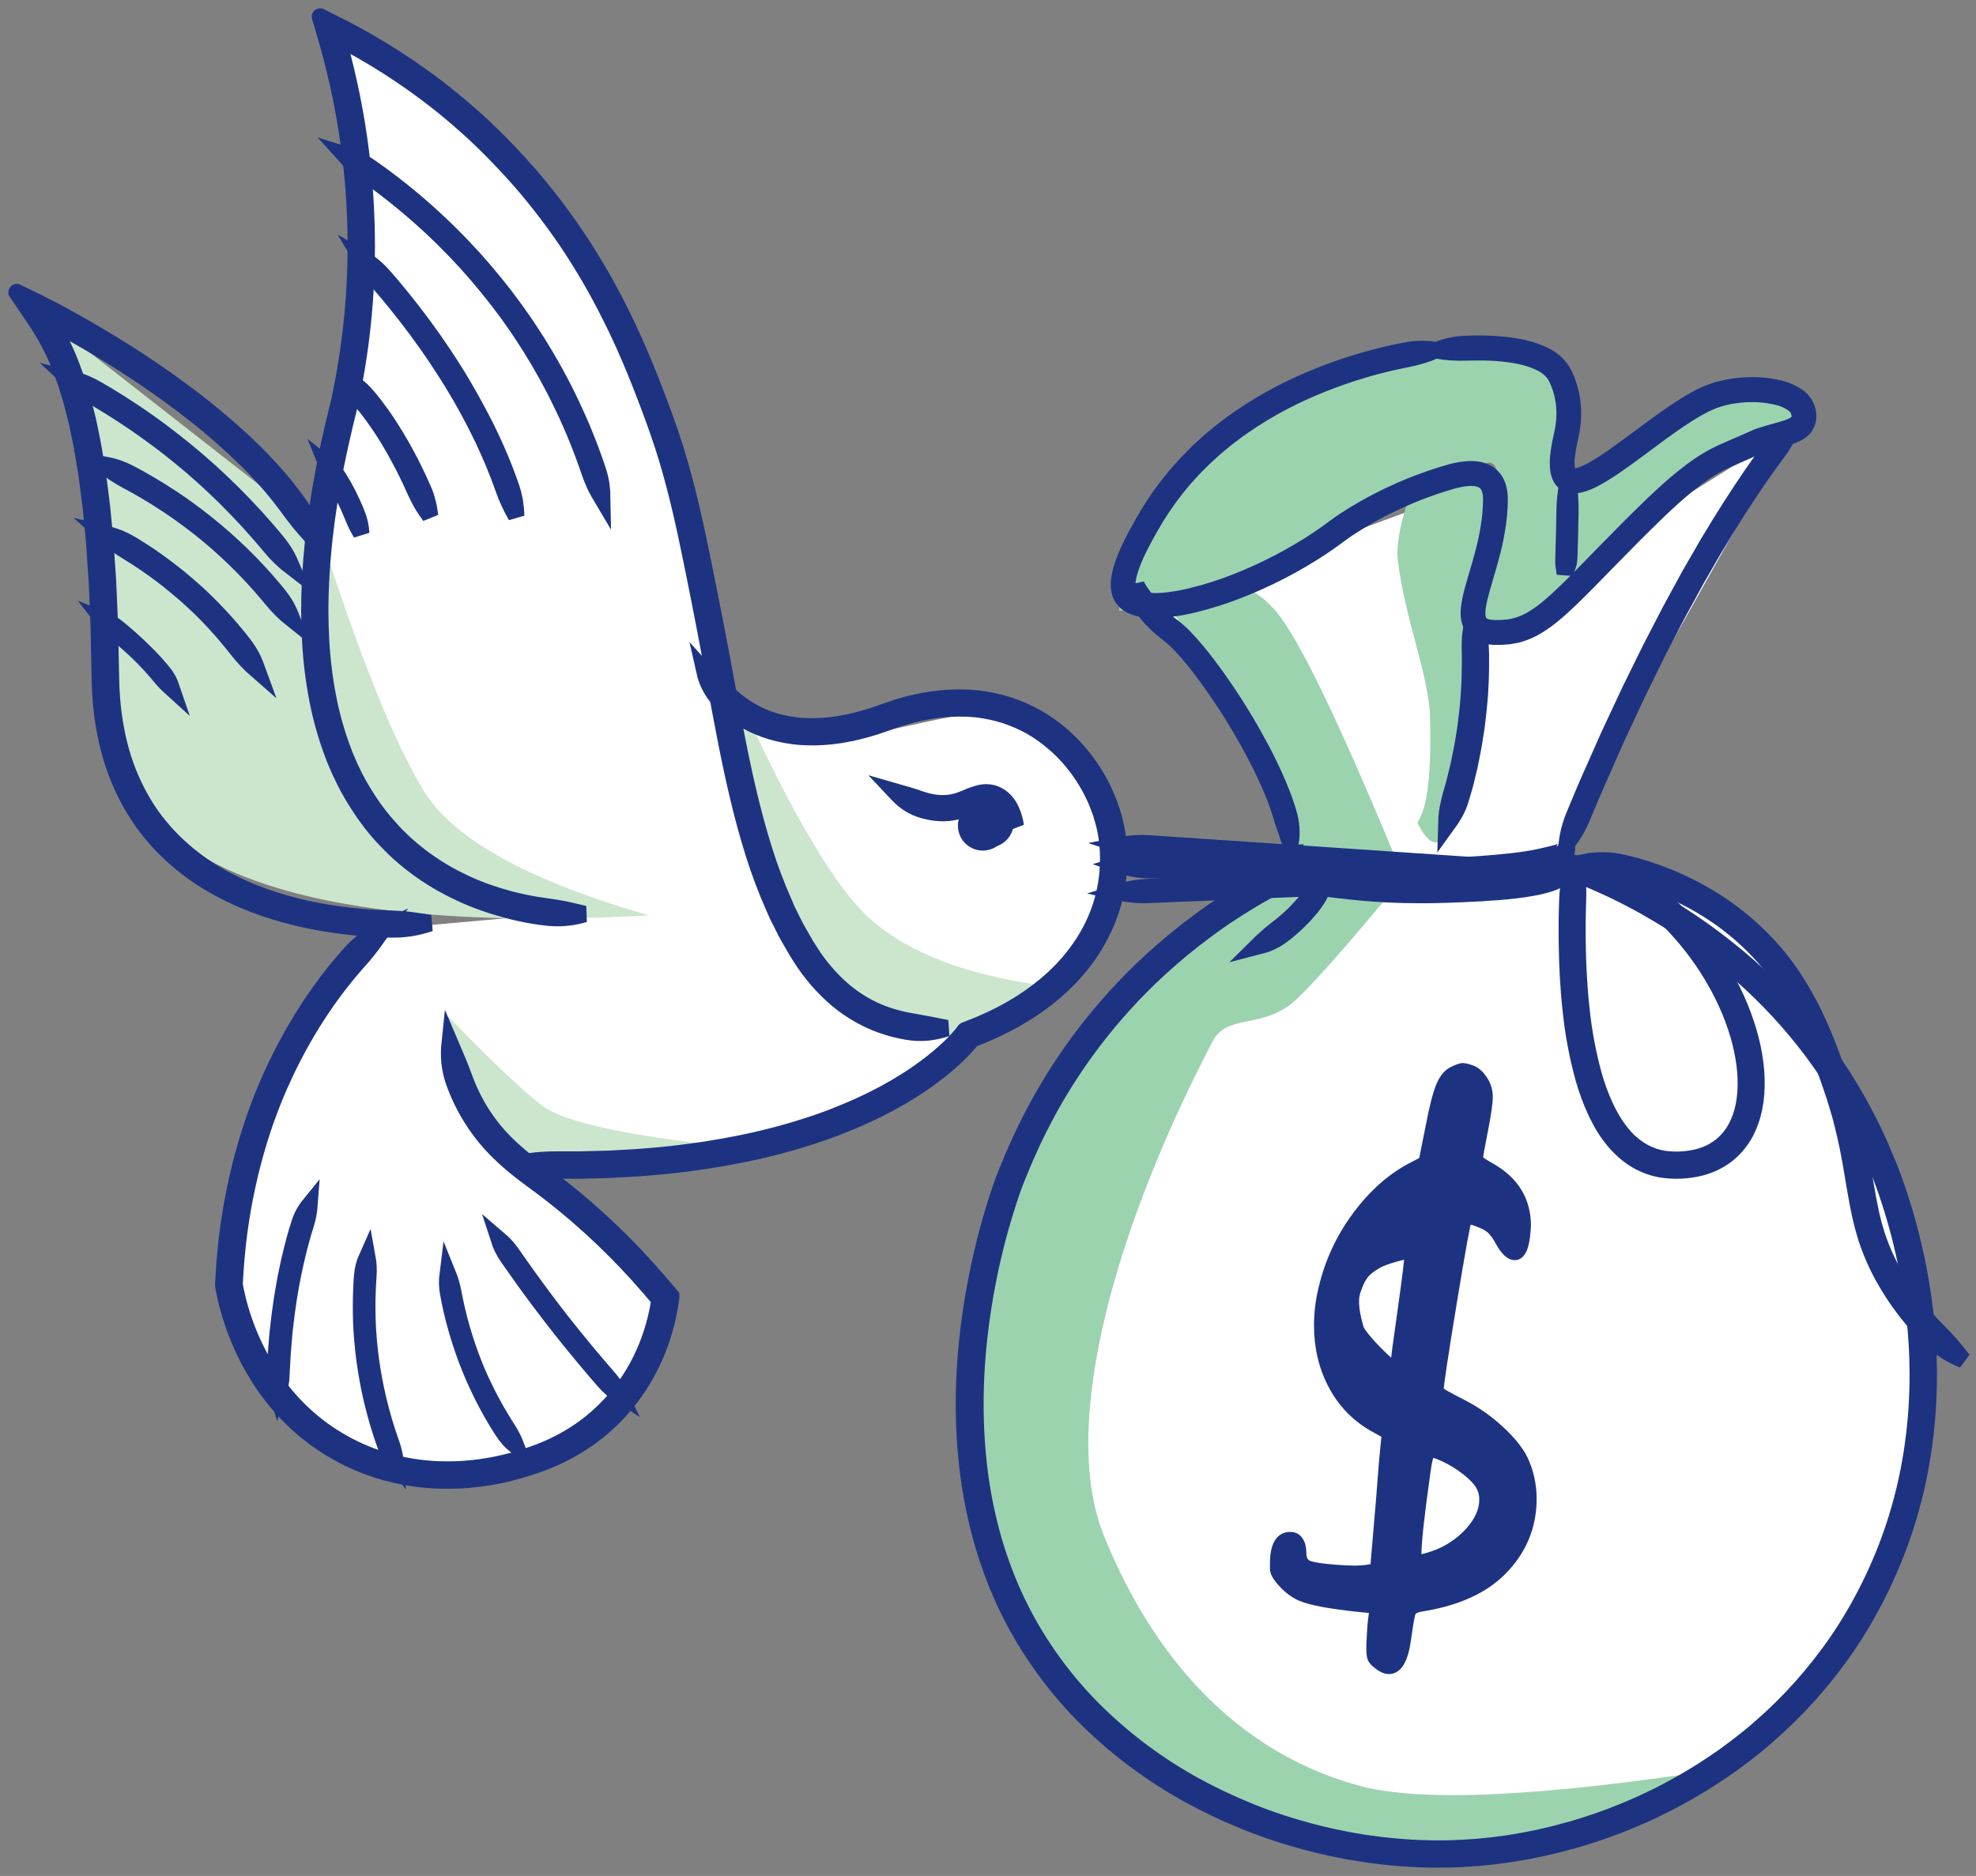 <?xml version="1.0" encoding="UTF-8"?>
<svg width="119px" height="113px" viewBox="0 0 119 113" version="1.1" xmlns="http://www.w3.org/2000/svg" xmlns:xlink="http://www.w3.org/1999/xlink">
    <rect x="0" y="0" width="119" height="113" fill="#808080" stroke="none"/>
    <!-- Generator: Sketch 53.1 (72631) - https://sketchapp.com -->
    <title>payment-02</title>
    <desc>Created with Sketch.</desc>
    <g id="Page-1" stroke="none" stroke-width="1" fill="none" fill-rule="evenodd">
        <g id="Artboard-Copy-13" transform="translate(-473, -430)">
            <g id="payment-02" transform="translate(474, 431)">
                <path d="M67.936,35.69 C70.627,37.447 72.637,39.31 73.966,41.28 C75.295,43.249 76.806,46.606 78.5,51.35 C73.008,54.032 69.248,56.459 67.222,58.633 C59.505,66.914 56.248,77.278 57.132,84 C59.206,99.77 71.767,111 86.344,111 C100.775,111 112.877,100.011 114.989,84.019 C116.013,76.272 112.831,64.142 103.342,54.264 C101.77,52.627 98.158,51.376 92.506,50.51 L106.85,24.897 L88.178,36.586 L88.989,27.883 L67.936,35.69 Z" id="Path-11" fill="#FFFFFF"></path>
                <path d="M83.525,51.854 C79.827,56.328 77.542,58.889 76.67,59.537 C74.78,60.94 72.873,60.116 72.034,61.717 C66.531,72.221 62.669,84.547 65.487,91.518 C67.852,97.369 72.402,104.276 80.905,106.576 C84.605,107.577 91.943,107.223 102.919,105.513 C94.813,109.155 88.704,110.851 84.594,110.602 C72.841,109.892 62.306,100.578 60.061,95.025 C57.517,88.731 54.326,75.27 63.884,62.468 C64.727,61.339 68.999,56.047 72.256,53.664 C74.444,52.063 77.244,52.577 76.444,50.405 C75.658,48.271 75.738,46.68 74.836,44.731 C71.414,37.33 67.182,33.108 69.824,35.83 C70.49,36.516 72.646,32.068 75.863,35.851 C77.255,37.488 79.809,42.822 83.525,51.854 Z" id="Path-55" fill="#9CD3AF"></path>
                <path d="M83.829,29.047 C83.292,30.661 83.077,31.903 83.183,32.774 C83.61,36.292 85.054,39.701 85.121,42.197 C85.213,45.619 84.956,47.735 84.351,48.546 C85.143,50.113 85.787,50.146 86.285,48.643 C86.783,47.141 87.414,43.26 88.178,37 C87.824,36.182 87.68,35.525 87.745,35.029 C87.932,33.607 88.83,31.949 88.849,30.789 C88.878,29.023 88.707,27.871 88.337,27.332 L83.829,29.047 Z" id="Path-56" fill="#9CD3AF"></path>
                <path d="M66.393,35.79 C69.994,35.478 72.564,35.02 74.103,34.416 C77.245,33.182 79.45,31.408 81.574,30.265 C85.114,28.361 87.663,27.326 88.337,26.972 C89.712,26.249 89.497,29.388 87.692,36.389 C89.813,36.82 91.501,36.544 92.757,35.559 C96.004,33.012 99.292,28.852 101.62,27.339 C105.299,24.948 107.388,24.134 107.888,24.897 C106.749,22.784 105.342,21.889 103.665,22.211 C101.988,22.534 98.415,24.622 92.946,28.476 C93.298,23.79 92.944,21.157 91.884,20.575 C90.295,19.703 83.614,19.227 75.363,24.183 C69.863,27.487 66.873,31.356 66.393,35.79 Z" id="Path-10" fill="#9CD3AF"></path>
                <path d="M18.673,0 C19.69,3.233 20.198,8.017 20.198,14.352 C20.198,23.855 16.653,34.665 18.673,42.861 C20.02,48.326 24.74,52.043 32.834,54.014 L22.304,54.95 C12.263,66.732 9.856,75.857 15.082,82.326 C18.697,86.801 26.886,89.283 33.265,85.891 C35.159,84.884 37.211,81.945 39.421,77.075 L30.084,69.505 C37.783,69.286 43.25,68.68 46.487,67.687 C49.723,66.694 53.271,64.534 57.132,61.206 C59.872,60.606 61.841,59.657 63.039,58.357 C64.237,57.058 65.53,54.47 66.917,50.593 C65.454,46.167 62.981,43.344 59.497,42.125 C57.348,41.373 52.963,43.323 48.948,43.407 C47.284,43.441 45.12,42.732 42.457,41.281 C39.644,28.333 36.89,19.413 34.195,14.522 C31.501,9.631 26.327,4.79 18.673,0 Z" id="Path-9" fill="#FFFFFF"></path>
                <path d="M42.486,38.719 C43.956,48.037 45.521,53.886 47.183,56.264 C48.845,58.643 52.011,60.418 56.683,61.591 L61.931,58.377 C57.305,57.763 53.829,56.45 51.503,54.438 C49.176,52.427 46.171,47.187 42.486,38.719 Z" id="Path-13" fill="#CBE6CD"></path>
                <path d="M43.007,68.075 C36.682,67.416 32.873,66.573 31.58,65.548 C30.287,64.522 28.406,62.729 25.935,60.168 C26.333,62.625 26.813,64.357 27.374,65.363 C27.936,66.37 29.114,67.611 30.91,69.086 L43.007,68.075 Z" id="Path-12" fill="#CBE6CD"></path>
                <path d="M38.095,54.143 C30.84,52.049 26.322,49.557 24.541,46.667 C22.761,43.777 20.667,38.575 18.259,31.06 L0.276,17.006 C2.24,19.797 3.487,21.847 4.018,23.155 C5.307,26.33 5.332,29.35 5.375,31.026 C5.557,38.108 5.111,44.675 7.983,47.999 C12.258,52.946 22.296,54.994 38.095,54.143 Z" id="Path-8" fill="#CBE6CD"></path>
                <path d="M34.201,54.058 C33.786,53.969 33.443,53.875 33.083,53.801 C32.723,53.727 32.346,53.663 31.863,53.597 C31.732,53.578 31.532,53.55 31.294,53.514 C31.172,53.495 31.041,53.468 30.898,53.443 L30.732,53.41 C30.621,53.386 30.508,53.366 30.396,53.339 L30.059,53.262 L29.72,53.178 C29.268,53.059 28.814,52.92 28.361,52.762 C27.432,52.434 26.537,52.016 25.687,51.515 C24.801,50.991 23.975,50.371 23.225,49.664 C23.038,49.48 22.846,49.3 22.668,49.104 C22.49,48.907 22.313,48.71 22.139,48.508 C21.794,48.094 21.474,47.661 21.179,47.21 C20.878,46.753 20.602,46.279 20.351,45.792 C20.291,45.668 20.231,45.542 20.171,45.418 C20.111,45.294 20.048,45.169 19.996,45.041 C19.89,44.785 19.771,44.533 19.678,44.269 C19.275,43.212 18.965,42.122 18.751,41.011 C18.533,39.879 18.393,38.734 18.33,37.583 C18.263,36.419 18.26,35.253 18.32,34.089 C18.327,33.797 18.354,33.507 18.372,33.214 C18.39,32.921 18.41,32.631 18.442,32.34 L18.525,31.467 C18.56,31.177 18.596,30.887 18.632,30.597 C18.665,30.307 18.709,30.015 18.753,29.73 C18.797,29.446 18.836,29.153 18.885,28.865 C18.934,28.577 18.985,28.292 19.036,28.006 C19.062,27.863 19.084,27.719 19.112,27.577 L19.195,27.15 L19.372,26.295 C19.435,26.013 19.497,25.731 19.56,25.45 C19.68,24.887 19.822,24.326 19.958,23.769 L20.06,23.353 C20.09,23.21 20.12,23.067 20.15,22.924 C20.207,22.641 20.264,22.359 20.316,22.077 C20.42,21.514 20.515,20.951 20.598,20.391 C20.92,18.214 21.081,16.015 21.08,13.814 C21.08,9.99 20.598,6.181 19.646,2.478 C19.59,2.278 19.538,2.081 19.489,1.885 L19.323,1.307 L19.313,1.272 L19.308,1.253 L19.308,1.253 L19.308,1.253 L19.308,1.253 L19.437,1.321 C19.597,1.404 19.753,1.487 19.906,1.57 C20.213,1.737 20.507,1.903 20.792,2.061 C21.926,2.712 22.876,3.332 23.638,3.866 C24.401,4.399 24.98,4.841 25.368,5.148 L25.808,5.5 L25.957,5.623 L26.537,6.11 C26.721,6.277 26.951,6.472 27.221,6.714 C27.491,6.956 27.795,7.235 28.127,7.562 C28.794,8.211 29.582,9.029 30.447,10.014 C31.405,11.133 32.301,12.304 33.131,13.521 C34.117,14.985 35.004,16.514 35.787,18.097 C35.892,18.309 35.998,18.523 36.104,18.737 L36.41,19.394 L36.564,19.727 C36.613,19.84 36.662,19.952 36.712,20.065 C36.81,20.291 36.913,20.518 37.009,20.748 C37.401,21.669 37.773,22.626 38.141,23.61 C38.51,24.594 38.864,25.598 39.177,26.637 C39.49,27.676 39.766,28.745 40.02,29.835 C40.273,30.926 40.505,32.039 40.734,33.163 C40.962,34.287 41.19,35.427 41.411,36.574 C41.855,38.858 42.25,41.185 42.705,43.503 C43.16,45.821 43.675,48.13 44.374,50.363 C44.72,51.473 45.129,52.562 45.599,53.624 L45.773,54.019 L45.816,54.118 L45.865,54.215 L45.962,54.407 C46.091,54.664 46.219,54.92 46.347,55.175 C46.483,55.425 46.63,55.674 46.771,55.918 L46.983,56.287 C47.057,56.406 47.131,56.527 47.209,56.646 C47.809,57.601 48.55,58.459 49.405,59.192 C49.829,59.547 50.285,59.861 50.767,60.131 C50.884,60.201 51.007,60.261 51.129,60.322 L51.31,60.413 L51.496,60.496 C51.558,60.524 51.619,60.552 51.681,60.579 L51.869,60.653 C51.932,60.677 51.994,60.704 52.057,60.725 L52.12,60.746 C52.597,60.916 53.087,61.045 53.586,61.13 C54.012,61.208 54.447,61.226 54.878,61.183 C55.266,61.141 55.648,61.057 56.019,60.934 C55.598,60.856 55.255,60.781 54.898,60.712 C54.541,60.643 54.169,60.579 53.698,60.494 C53.235,60.411 52.779,60.291 52.336,60.133 L52.279,60.113 C52.219,60.094 52.163,60.069 52.105,60.047 L51.93,59.979 C51.873,59.955 51.815,59.929 51.758,59.903 L51.587,59.827 L51.421,59.744 C51.308,59.688 51.196,59.633 51.09,59.568 C50.643,59.318 50.221,59.026 49.829,58.697 C49.023,58.006 48.326,57.197 47.761,56.296 C47.687,56.183 47.615,56.066 47.543,55.95 L47.337,55.593 C47.202,55.354 47.06,55.117 46.928,54.874 C46.796,54.631 46.679,54.375 46.553,54.125 L46.459,53.938 L46.412,53.845 L46.369,53.748 L46.204,53.363 C45.744,52.323 45.343,51.256 45.004,50.17 C44.317,47.975 43.801,45.689 43.353,43.382 C42.905,41.075 42.494,38.737 42.045,36.445 C41.823,35.297 41.595,34.162 41.367,33.034 C41.139,31.906 40.904,30.788 40.648,29.688 C40.392,28.588 40.112,27.504 39.794,26.449 C39.477,25.394 39.117,24.369 38.745,23.381 C38.373,22.393 38,21.426 37.602,20.493 C37.504,20.261 37.401,20.031 37.3,19.801 L37.15,19.459 C37.098,19.346 37.046,19.235 36.995,19.127 C36.89,18.905 36.787,18.683 36.685,18.461 L36.362,17.802 C35.567,16.195 34.665,14.643 33.663,13.157 C32.82,11.917 31.91,10.724 30.937,9.584 C30.06,8.582 29.259,7.749 28.579,7.089 C28.242,6.756 27.928,6.475 27.658,6.226 C27.388,5.977 27.149,5.778 26.96,5.612 L26.37,5.113 L26.219,4.988 L25.77,4.63 C25.376,4.317 24.787,3.866 24.011,3.324 C23.236,2.782 22.271,2.15 21.116,1.488 C20.826,1.322 20.527,1.155 20.215,0.989 C20.059,0.906 19.9,0.822 19.739,0.739 L19.617,0.676 L19.504,0.618 L19.383,0.556 L18.886,0.307 L18.389,0.057 L18.325,0.025 L18.294,0.01 C18.287,0.01 18.264,-0.012 18.274,0.01 L18.313,0.146 C18.34,0.237 18.366,0.327 18.396,0.419 C18.498,0.768 18.602,1.122 18.706,1.48 L18.865,2.05 C18.916,2.243 18.967,2.437 19.019,2.632 C19.957,6.281 20.432,10.035 20.432,13.805 C20.434,15.975 20.275,18.143 19.957,20.29 C19.875,20.845 19.782,21.4 19.68,21.954 C19.628,22.231 19.573,22.51 19.514,22.786 L19.431,23.198 L19.329,23.614 C19.193,24.173 19.051,24.731 18.929,25.302 L18.74,26.156 L18.569,27.017 L18.486,27.449 C18.457,27.593 18.434,27.739 18.408,27.884 L18.256,28.754 C18.207,29.044 18.167,29.336 18.122,29.629 C18.077,29.922 18.033,30.211 17.999,30.507 L17.886,31.391 L17.803,32.276 C17.772,32.571 17.752,32.868 17.733,33.164 C17.713,33.46 17.686,33.756 17.679,34.053 C17.618,35.24 17.621,36.429 17.69,37.615 C17.754,38.795 17.898,39.97 18.121,41.13 C18.343,42.279 18.663,43.406 19.08,44.499 C19.177,44.773 19.299,45.035 19.411,45.302 C19.465,45.435 19.532,45.563 19.594,45.694 C19.655,45.824 19.719,45.953 19.781,46.082 C20.041,46.591 20.328,47.085 20.641,47.563 C20.947,48.036 21.28,48.49 21.638,48.924 C21.821,49.136 22,49.349 22.193,49.548 C22.387,49.747 22.581,49.943 22.773,50.136 C23.559,50.876 24.424,51.526 25.352,52.074 C26.237,52.596 27.171,53.031 28.14,53.372 C28.611,53.539 29.082,53.683 29.548,53.807 L29.9,53.896 L30.249,53.979 C30.365,54.006 30.483,54.028 30.598,54.052 L30.772,54.086 C30.919,54.112 31.056,54.139 31.182,54.158 C31.431,54.2 31.637,54.227 31.773,54.242 C32.196,54.3 32.624,54.312 33.05,54.277 C33.44,54.242 33.825,54.169 34.201,54.058 Z" id="Path" stroke="#1D3382" fill="#1D3382" fill-rule="nonzero"></path>
                <path d="M30.084,69.118 C30.458,69.228 30.837,69.318 31.22,69.388 C31.639,69.463 32.065,69.5 32.492,69.499 L33.85,69.505 L35.022,69.476 L35.625,69.46 L36.239,69.428 C36.651,69.404 37.069,69.387 37.495,69.356 L38.778,69.249 C40.546,69.082 42.304,68.816 44.042,68.454 C45.77,68.093 47.468,67.608 49.124,67.002 C49.921,66.694 50.696,66.382 51.422,66.028 C51.789,65.863 52.138,65.673 52.484,65.497 C52.651,65.406 52.819,65.309 52.986,65.217 L53.237,65.079 L53.476,64.934 C54.08,64.577 54.662,64.186 55.222,63.766 C55.711,63.401 56.177,63.009 56.619,62.591 C56.82,62.397 57.006,62.21 57.175,62.022 C57.259,61.93 57.343,61.836 57.417,61.745 C57.455,61.697 57.492,61.654 57.529,61.606 L57.529,61.599 L58.059,61.392 L58.515,61.197 C60.203,60.459 61.444,59.628 62.355,58.87 C62.757,58.538 63.137,58.182 63.494,57.803 C63.652,57.643 63.784,57.48 63.912,57.336 C64.04,57.191 64.147,57.046 64.247,56.923 L64.514,56.56 C64.593,56.45 64.659,56.346 64.721,56.256 L64.804,56.125 L64.876,56.007 C64.921,55.933 64.96,55.868 64.994,55.813 C65.063,55.702 65.102,55.622 65.131,55.573 L65.169,55.502 L65.219,55.411 C65.254,55.351 65.303,55.261 65.357,55.142 C65.412,55.022 65.49,54.876 65.564,54.696 C65.602,54.607 65.648,54.514 65.686,54.409 C65.723,54.304 65.769,54.195 65.812,54.079 C66.145,53.157 66.336,52.192 66.38,51.214 C66.401,50.799 66.395,50.383 66.363,49.968 C66.245,48.222 65.519,46.203 64.085,44.467 C63.91,44.247 63.712,44.042 63.516,43.833 L63.205,43.532 C63.102,43.43 62.987,43.339 62.878,43.243 C62.425,42.856 61.936,42.513 61.417,42.22 C60.882,41.921 60.319,41.674 59.737,41.48 C59.143,41.295 58.533,41.164 57.915,41.088 L57.445,41.048 L57.328,41.037 L57.21,41.037 L56.974,41.032 C56.659,41.016 56.344,41.038 56.029,41.05 C55.402,41.093 54.779,41.183 54.167,41.321 L53.937,41.372 C53.86,41.389 53.784,41.406 53.709,41.429 L53.257,41.557 L53.031,41.622 L52.81,41.698 L52.368,41.849 L51.519,42.143 L51.093,42.267 C50.951,42.308 50.81,42.354 50.666,42.385 L50.233,42.492 L50.127,42.518 L50.019,42.537 L49.804,42.576 L49.59,42.616 L49.483,42.636 L49.375,42.65 L48.946,42.704 C48.384,42.764 47.817,42.775 47.252,42.737 C46.707,42.695 46.169,42.597 45.646,42.443 C45.392,42.368 45.144,42.279 44.901,42.174 L44.723,42.092 L44.634,42.052 L44.55,42.007 L44.375,41.914 L44.292,41.87 L44.261,41.851 C43.854,41.619 43.471,41.348 43.118,41.042 C42.762,40.727 42.492,40.469 42.226,40.224 C41.943,39.971 41.675,39.703 41.421,39.421 C41.506,39.804 41.65,40.173 41.848,40.514 C42.071,40.892 42.353,41.232 42.685,41.522 C43.071,41.862 43.492,42.161 43.94,42.415 L43.975,42.435 L44.069,42.484 L44.257,42.582 L44.352,42.631 L44.45,42.675 L44.646,42.762 C44.911,42.876 45.184,42.975 45.462,43.057 C46.031,43.224 46.616,43.331 47.208,43.377 C47.813,43.418 48.42,43.406 49.023,43.342 L49.478,43.284 L49.592,43.269 L49.705,43.249 L49.931,43.207 L50.158,43.165 L50.271,43.145 L50.383,43.117 L50.833,43.01 C50.984,42.978 51.131,42.927 51.28,42.888 L51.725,42.756 L52.598,42.455 L53.022,42.31 L53.234,42.237 L53.449,42.175 L53.88,42.053 C53.951,42.031 54.024,42.015 54.097,41.999 L54.315,41.95 C54.895,41.817 55.485,41.729 56.079,41.686 C56.374,41.676 56.671,41.654 56.965,41.669 L57.186,41.669 L57.297,41.669 L57.406,41.679 L57.845,41.717 C58.421,41.788 58.99,41.91 59.544,42.083 C60.084,42.263 60.606,42.492 61.102,42.769 C61.582,43.046 62.034,43.368 62.452,43.731 C62.554,43.822 62.661,43.905 62.757,44 L63.048,44.281 C63.231,44.477 63.416,44.668 63.579,44.874 C63.91,45.27 64.206,45.692 64.465,46.136 C64.714,46.557 64.93,46.996 65.111,47.449 C65.158,47.557 65.194,47.67 65.234,47.779 C65.275,47.889 65.318,47.997 65.346,48.11 C65.373,48.222 65.411,48.328 65.444,48.44 L65.527,48.764 C65.624,49.177 65.688,49.597 65.718,50.02 C65.748,50.409 65.753,50.799 65.734,51.188 C65.693,52.102 65.514,53.005 65.203,53.867 L65.085,54.177 C65.049,54.274 65.006,54.362 64.971,54.446 C64.901,54.611 64.833,54.751 64.778,54.859 C64.722,54.967 64.68,55.056 64.648,55.112 L64.601,55.194 L64.565,55.26 C64.538,55.307 64.502,55.382 64.437,55.486 L64.326,55.668 L64.259,55.78 L64.175,55.901 C64.116,55.984 64.054,56.085 63.98,56.189 L63.729,56.53 C63.631,56.65 63.528,56.783 63.41,56.923 C63.292,57.063 63.159,57.213 63.013,57.365 C62.674,57.724 62.313,58.063 61.931,58.377 C61.067,59.097 59.878,59.895 58.249,60.607 L57.808,60.796 L57.239,61.018 L57.163,61.047 C57.139,61.058 57.108,61.061 57.097,61.088 L57.048,61.154 L57.003,61.213 C56.973,61.253 56.939,61.296 56.906,61.336 C56.836,61.418 56.763,61.501 56.683,61.591 C56.527,61.764 56.349,61.942 56.159,62.125 C55.736,62.526 55.289,62.902 54.82,63.25 C54.279,63.657 53.715,64.033 53.131,64.378 L52.899,64.519 L52.659,64.653 C52.497,64.742 52.337,64.837 52.169,64.924 C51.834,65.096 51.494,65.279 51.136,65.443 C50.428,65.787 49.669,66.091 48.89,66.394 C47.265,66.987 45.598,67.463 43.903,67.817 C42.189,68.174 40.457,68.436 38.714,68.6 L37.446,68.707 C37.028,68.737 36.614,68.754 36.207,68.778 L35.6,68.81 L35.002,68.825 L33.842,68.854 L32.497,68.854 C32.075,68.852 31.654,68.873 31.234,68.915 C30.861,68.96 30.507,69.028 30.084,69.118 Z" id="Path" stroke="#1D3382" fill="#1D3382" fill-rule="nonzero"></path>
                <path d="M24.897,54.608 C24.466,54.542 24.111,54.476 23.737,54.431 C23.362,54.386 22.97,54.358 22.466,54.342 C22.33,54.338 22.127,54.33 21.873,54.319 L21.46,54.295 L21.187,54.277 L20.826,54.249 C20.584,54.227 20.339,54.204 20.091,54.176 C19.596,54.121 19.087,54.049 18.571,53.961 C17.498,53.779 16.441,53.52 15.409,53.185 C14.318,52.834 13.268,52.377 12.274,51.82 C11.259,51.249 10.326,50.551 9.5,49.745 C9.086,49.34 8.703,48.908 8.352,48.452 C8.006,47.996 7.695,47.516 7.42,47.018 C6.88,46.035 6.468,44.991 6.193,43.911 C5.935,42.877 5.774,41.824 5.713,40.763 C5.692,40.507 5.687,40.252 5.681,40.001 C5.674,39.75 5.669,39.495 5.664,39.247 C5.653,38.746 5.644,38.26 5.634,37.787 C5.63,37.55 5.625,37.318 5.62,37.089 C5.616,36.859 5.612,36.634 5.6,36.414 C5.581,35.971 5.563,35.546 5.546,35.137 L5.495,33.97 C5.47,33.6 5.446,33.251 5.424,32.923 C5.401,32.596 5.381,32.289 5.361,32.006 C5.352,31.865 5.343,31.73 5.333,31.598 C5.324,31.467 5.309,31.346 5.298,31.23 C5.208,30.298 5.157,29.772 5.157,29.772 C5.157,29.772 5.15,29.698 5.136,29.548 C5.121,29.398 5.089,29.173 5.051,28.87 L4.904,27.727 C4.878,27.497 4.833,27.249 4.788,26.98 C4.744,26.71 4.696,26.422 4.645,26.113 C4.594,25.804 4.526,25.477 4.455,25.129 C4.419,24.955 4.382,24.776 4.344,24.592 C4.325,24.5 4.306,24.407 4.286,24.312 C4.267,24.218 4.239,24.123 4.214,24.027 L4.063,23.433 C4.01,23.229 3.965,23.02 3.894,22.809 L3.692,22.164 C3.657,22.053 3.626,21.94 3.587,21.827 L3.463,21.489 C3.117,20.481 2.663,19.51 2.108,18.593 L1.905,18.266 L1.905,18.266 C1.905,18.266 1.905,18.266 1.905,18.266 L1.905,18.266 L1.905,18.266 L2.006,18.319 L2.222,18.435 L2.656,18.671 C4.072,19.447 5.929,20.535 7.891,21.874 C9.853,23.213 11.92,24.803 13.715,26.564 C13.826,26.674 13.941,26.781 14.05,26.89 C14.158,26.999 14.266,27.114 14.373,27.226 C14.592,27.447 14.797,27.678 15,27.907 C15.102,28.021 15.207,28.132 15.302,28.249 L15.501,28.489 L15.592,28.598 L15.765,28.806 L15.92,29.008 L16.186,29.356 C16.226,29.407 16.262,29.454 16.294,29.496 L16.379,29.612 C16.519,29.811 16.649,29.985 16.776,30.143 C16.903,30.3 17.011,30.452 17.13,30.591 C17.19,30.662 17.251,30.73 17.312,30.798 L17.491,31.008 C17.614,31.15 17.745,31.294 17.891,31.453 C17.84,31.25 17.791,31.061 17.738,30.882 C17.711,30.791 17.685,30.701 17.653,30.614 C17.621,30.528 17.585,30.443 17.548,30.357 C17.473,30.186 17.392,30.01 17.294,29.828 C17.195,29.645 17.067,29.46 16.924,29.252 L16.839,29.132 L16.729,28.986 L16.454,28.625 L16.295,28.417 L16.119,28.202 L16.026,28.091 L15.82,27.846 C15.723,27.725 15.615,27.611 15.511,27.494 C15.301,27.26 15.092,27.023 14.868,26.796 L14.536,26.453 C14.425,26.338 14.308,26.228 14.197,26.116 C12.364,24.32 10.266,22.706 8.283,21.353 C6.3,19.999 4.423,18.904 2.992,18.117 L2.552,17.879 L2.334,17.761 L2.004,17.587 C1.716,17.436 1.438,17.299 1.157,17.158 L0.357,16.77 L0.158,16.673 L0.057,16.624 C0.031,16.614 -0.028,16.571 0.015,16.624 L0.276,17.006 L0.788,17.762 C0.958,18.013 1.127,18.26 1.289,18.507 L1.543,18.915 C2.076,19.796 2.513,20.727 2.845,21.695 C2.885,21.804 2.924,21.913 2.964,22.022 C3.003,22.13 3.032,22.24 3.066,22.348 C3.132,22.563 3.197,22.775 3.26,22.98 C3.324,23.186 3.371,23.388 3.424,23.589 C3.476,23.79 3.524,23.982 3.571,24.17 C3.595,24.265 3.619,24.358 3.642,24.45 C3.666,24.542 3.68,24.635 3.699,24.725 C3.736,24.906 3.773,25.082 3.808,25.253 C3.878,25.595 3.951,25.916 3.996,26.222 C4.04,26.528 4.094,26.812 4.137,27.076 C4.18,27.34 4.226,27.586 4.251,27.81 C4.31,28.265 4.359,28.641 4.397,28.941 C4.435,29.242 4.469,29.463 4.482,29.612 C4.494,29.762 4.503,29.834 4.503,29.834 C4.503,29.834 4.554,30.356 4.643,31.279 L4.677,31.645 C4.686,31.773 4.695,31.908 4.705,32.048 C4.724,32.329 4.745,32.632 4.766,32.958 C4.788,33.284 4.812,33.631 4.838,33.998 C4.853,34.366 4.87,34.753 4.888,35.16 C4.906,35.566 4.923,35.989 4.941,36.428 C4.953,36.648 4.958,36.872 4.961,37.1 C4.965,37.328 4.97,37.56 4.975,37.795 C4.984,38.266 4.993,38.752 5.004,39.249 C5.009,39.499 5.014,39.752 5.021,40.009 C5.027,40.269 5.032,40.531 5.054,40.795 C5.117,41.895 5.283,42.988 5.552,44.059 C5.84,45.191 6.271,46.284 6.837,47.314 C7.128,47.84 7.458,48.345 7.823,48.825 C8.192,49.309 8.595,49.768 9.029,50.197 C9.899,51.042 10.88,51.774 11.947,52.373 C12.979,52.952 14.07,53.427 15.202,53.792 C16.266,54.137 17.356,54.404 18.462,54.591 C18.992,54.683 19.513,54.755 20.022,54.813 C20.276,54.841 20.527,54.866 20.775,54.887 L21.144,54.916 L21.425,54.934 L21.848,54.958 C22.107,54.969 22.316,54.976 22.455,54.978 C22.889,54.991 23.323,54.964 23.752,54.897 C24.141,54.831 24.524,54.734 24.897,54.608 L24.897,54.608 Z" id="Path" stroke="#1D3382" fill="#1D3382" fill-rule="nonzero"></path>
                <path d="M22.056,54.981 C21.298,55.334 20.623,55.84 20.074,56.467 C19.982,56.572 19.839,56.724 19.674,56.922 L19.4,57.245 L19.206,57.486 C19.121,57.591 19.036,57.697 18.951,57.806 C18.782,58.024 18.612,58.244 18.448,58.473 C18.363,58.588 18.278,58.702 18.198,58.818 L17.952,59.174 C17.782,59.411 17.628,59.659 17.465,59.907 C16.097,62.049 14.999,64.35 14.197,66.758 C13.774,68.03 13.427,69.326 13.158,70.639 C12.885,71.954 12.689,73.283 12.572,74.621 C12.557,74.789 12.535,74.952 12.527,75.118 L12.496,75.614 C12.486,75.779 12.475,75.944 12.465,76.108 L12.449,76.38 C12.459,76.477 12.466,76.5 12.472,76.548 L12.494,76.673 C12.617,77.321 12.784,77.96 12.995,78.586 C13.393,79.787 13.938,80.936 14.617,82.006 C15.243,82.997 15.996,83.902 16.858,84.7 C17.622,85.406 18.469,86.017 19.382,86.519 L19.538,86.604 L19.695,86.688 C19.8,86.74 19.902,86.795 20.006,86.844 C20.214,86.941 20.415,87.039 20.618,87.121 C21.017,87.294 21.408,87.43 21.775,87.55 C22.41,87.749 23.059,87.901 23.716,88.006 C24.26,88.09 24.689,88.128 24.981,88.149 L25.314,88.167 C25.389,88.167 25.428,88.172 25.428,88.172 L25.542,88.172 C25.617,88.172 25.728,88.178 25.874,88.177 C26.167,88.177 26.597,88.172 27.148,88.131 C27.809,88.079 28.466,87.985 29.115,87.849 C29.493,87.771 29.893,87.672 30.31,87.549 C30.728,87.425 31.159,87.29 31.607,87.122 C32.586,86.76 33.515,86.276 34.372,85.683 C34.845,85.356 35.291,84.993 35.706,84.596 L35.868,84.445 C35.919,84.391 35.97,84.338 36.022,84.284 L36.334,83.959 C36.435,83.847 36.531,83.73 36.63,83.614 C36.729,83.498 36.828,83.383 36.919,83.257 C37.7,82.247 38.316,81.121 38.745,79.922 C38.97,79.3 39.147,78.661 39.275,78.013 L39.321,77.766 L39.361,77.514 C39.369,77.472 39.374,77.429 39.38,77.389 L39.411,77.167 L39.42,77.105 C39.421,77.095 39.421,77.085 39.42,77.075 L39.4,77.052 L39.321,76.957 L39.198,76.812 C38.984,76.559 38.773,76.307 38.55,76.054 C36.793,74.019 34.843,72.156 32.726,70.491 C32.202,70.079 31.663,69.693 31.152,69.312 C30.647,68.939 30.165,68.538 29.706,68.111 C29.264,67.697 28.858,67.247 28.493,66.765 L28.233,66.407 L27.991,66.042 C27.917,65.918 27.843,65.789 27.768,65.67 C27.732,65.609 27.699,65.545 27.664,65.483 L27.593,65.354 C27.367,64.928 27.168,64.488 26.999,64.037 C26.829,63.577 26.693,63.217 26.549,62.874 C26.406,62.53 26.256,62.205 26.087,61.805 C26.045,62.198 26.041,62.595 26.077,62.99 C26.124,63.425 26.224,63.853 26.377,64.263 C26.553,64.743 26.761,65.21 27,65.662 L27.076,65.798 C27.112,65.865 27.148,65.932 27.187,65.998 L27.424,66.393 L27.678,66.781 C27.769,66.908 27.862,67.034 27.954,67.162 C28.341,67.671 28.772,68.148 29.24,68.585 C29.717,69.031 30.219,69.449 30.745,69.837 C31.27,70.231 31.798,70.608 32.312,71.015 C34.395,72.654 36.314,74.488 38.043,76.491 C38.261,76.738 38.472,76.989 38.682,77.239 L38.718,77.282 L38.718,77.282 L38.718,77.289 L38.718,77.304 C38.712,77.344 38.707,77.383 38.7,77.422 L38.661,77.658 L38.618,77.891 C38.497,78.507 38.328,79.113 38.114,79.704 C37.709,80.839 37.126,81.904 36.388,82.86 C36.303,82.978 36.209,83.087 36.115,83.197 C36.022,83.306 35.931,83.416 35.836,83.522 L35.542,83.829 L35.397,83.98 L35.244,84.123 C34.853,84.497 34.432,84.84 33.987,85.148 C33.176,85.71 32.296,86.168 31.369,86.51 C30.944,86.671 30.52,86.802 30.117,86.923 C29.714,87.043 29.337,87.135 28.975,87.21 C28.354,87.34 27.725,87.43 27.092,87.481 C26.568,87.52 26.159,87.528 25.879,87.524 C25.739,87.524 25.633,87.52 25.56,87.519 L25.452,87.519 C25.452,87.519 25.414,87.519 25.343,87.514 L25.026,87.497 C24.747,87.476 24.339,87.443 23.821,87.361 C23.197,87.261 22.58,87.116 21.977,86.926 C21.628,86.813 21.258,86.684 20.878,86.519 C20.686,86.442 20.495,86.351 20.298,86.257 C20.199,86.21 20.102,86.157 20.002,86.108 C19.953,86.082 19.903,86.056 19.853,86.031 L19.705,85.947 C18.839,85.47 18.036,84.89 17.312,84.22 C16.492,83.46 15.776,82.597 15.181,81.654 C14.531,80.629 14.011,79.53 13.631,78.38 C13.43,77.783 13.27,77.174 13.153,76.556 L13.12,76.364 L13.134,76.146 L13.164,75.66 L13.195,75.173 C13.203,75.01 13.224,74.847 13.239,74.685 C13.354,73.372 13.547,72.067 13.815,70.776 C14.079,69.489 14.419,68.218 14.834,66.971 C15.619,64.615 16.693,62.363 18.032,60.266 C18.192,60.025 18.344,59.781 18.507,59.55 L18.748,59.203 C18.828,59.089 18.912,58.978 18.992,58.866 C19.153,58.643 19.32,58.428 19.483,58.216 C19.563,58.108 19.648,58.006 19.731,57.904 L19.92,57.669 L20.186,57.354 C20.346,57.16 20.484,57.011 20.572,56.909 C20.905,56.538 21.152,56.235 21.378,55.935 C21.604,55.634 21.802,55.334 22.056,54.981 Z" id="Path" stroke="#1D3382" fill="#1D3382" fill-rule="nonzero"></path>
                <path d="M17.636,71.579 C17.365,71.912 17.164,72.283 17.043,72.675 C17.014,72.757 16.976,72.889 16.89,73.165 C16.708,73.766 16.45,74.785 16.277,75.66 C16.234,75.879 16.188,76.089 16.156,76.279 C16.124,76.47 16.093,76.644 16.069,76.789 L16.01,77.135 L15.991,77.262 C15.991,77.262 15.969,77.414 15.933,77.664 C15.915,77.789 15.894,77.938 15.87,78.104 C15.845,78.27 15.828,78.455 15.805,78.649 C15.783,78.844 15.759,79.049 15.734,79.259 C15.71,79.468 15.699,79.682 15.68,79.892 C15.662,80.102 15.642,80.305 15.63,80.505 C15.619,80.705 15.608,80.889 15.599,81.058 C15.579,81.437 15.562,81.673 15.562,81.795 C15.55,82.198 15.604,82.6 15.722,82.991 C15.859,82.606 15.932,82.208 15.941,81.806 C15.941,81.684 15.96,81.451 15.98,81.074 C15.99,80.908 16,80.719 16.011,80.524 C16.023,80.329 16.045,80.123 16.061,79.915 C16.078,79.707 16.097,79.494 16.114,79.287 C16.132,79.079 16.162,78.873 16.183,78.682 C16.205,78.49 16.228,78.305 16.248,78.139 C16.267,77.973 16.292,77.827 16.31,77.703 C16.346,77.455 16.367,77.304 16.367,77.304 C16.367,77.304 16.374,77.259 16.386,77.178 C16.397,77.097 16.42,76.98 16.444,76.836 C16.468,76.692 16.499,76.52 16.531,76.33 C16.564,76.14 16.61,75.933 16.652,75.716 C16.824,74.848 17.082,73.838 17.26,73.244 C17.344,72.971 17.382,72.84 17.408,72.76 C17.531,72.374 17.607,71.978 17.636,71.579 Z" id="Path" stroke="#1D3382" fill="#1D3382" fill-rule="nonzero"></path>
                <path d="M21.115,74.692 C20.945,75.069 20.844,75.468 20.815,75.874 C20.81,75.943 20.803,76.041 20.795,76.171 C20.795,76.234 20.787,76.303 20.782,76.377 C20.782,76.439 20.776,76.503 20.773,76.568 C20.77,76.634 20.767,76.706 20.765,76.777 C20.743,77.347 20.741,78.019 20.765,78.662 C20.788,79.304 20.844,79.917 20.894,80.368 C20.944,80.819 20.988,81.109 20.988,81.109 C20.988,81.109 21.01,81.282 21.057,81.564 C21.104,81.846 21.17,82.238 21.26,82.676 C21.437,83.551 21.723,84.605 21.969,85.346 C22.09,85.714 22.171,85.94 22.213,86.058 C22.351,86.445 22.556,86.81 22.822,87.14 C22.788,86.738 22.701,86.341 22.562,85.957 C22.521,85.839 22.441,85.615 22.323,85.252 C22.08,84.519 21.796,83.478 21.621,82.613 C21.532,82.181 21.461,81.794 21.419,81.515 C21.376,81.236 21.35,81.064 21.35,81.064 C21.35,81.064 21.307,80.778 21.257,80.333 C21.206,79.888 21.154,79.282 21.129,78.647 C21.104,78.012 21.105,77.347 21.129,76.785 C21.129,76.714 21.134,76.646 21.137,76.578 C21.139,76.511 21.143,76.45 21.146,76.389 C21.149,76.327 21.153,76.247 21.157,76.185 C21.166,76.06 21.172,75.959 21.176,75.893 C21.208,75.492 21.188,75.088 21.115,74.692 L21.115,74.692 Z" id="Path" stroke="#1D3382" fill="#1D3382" fill-rule="nonzero"></path>
                <path d="M25.966,75.729 C25.915,76.129 25.926,76.536 26.001,76.932 C26.017,77.014 26.039,77.15 26.097,77.427 C26.158,77.723 26.246,78.119 26.357,78.543 C26.468,78.967 26.599,79.419 26.732,79.831 C26.865,80.242 27,80.612 27.099,80.881 L27.268,81.313 L27.417,81.677 L27.587,82.072 C27.655,82.22 27.727,82.385 27.809,82.555 C28.142,83.263 28.51,83.952 28.911,84.618 C29.106,84.939 29.232,85.133 29.3,85.234 C29.515,85.567 29.779,85.861 30.084,86.103 C29.943,85.732 29.763,85.379 29.547,85.051 C29.484,84.95 29.359,84.759 29.169,84.443 C28.773,83.787 28.409,83.11 28.08,82.414 C27.998,82.249 27.924,82.084 27.861,81.938 L27.692,81.548 L27.545,81.19 L27.38,80.765 C27.283,80.5 27.147,80.135 27.019,79.729 C26.891,79.323 26.758,78.878 26.65,78.46 C26.542,78.043 26.454,77.652 26.394,77.361 C26.336,77.086 26.316,76.948 26.297,76.872 C26.226,76.479 26.115,76.096 25.966,75.729 Z" id="Path" stroke="#1D3382" fill="#1D3382" fill-rule="nonzero"></path>
                <path d="M29.047,73.654 C29.168,74.029 29.344,74.384 29.569,74.708 L29.85,75.111 C30.216,75.641 30.847,76.522 31.401,77.261 C31.955,77.999 32.423,78.6 32.423,78.6 C32.423,78.6 32.813,79.105 33.326,79.74 C33.838,80.374 34.473,81.137 34.936,81.675 L35.41,82.22 C35.67,82.519 35.973,82.779 36.308,82.991 C36.135,82.639 35.915,82.311 35.655,82.015 L35.184,81.47 C34.724,80.937 34.09,80.18 33.58,79.545 C33.069,78.911 32.682,78.416 32.682,78.416 C32.682,78.416 32.214,77.818 31.665,77.08 C31.115,76.342 30.487,75.467 30.121,74.939 L29.839,74.536 C29.616,74.209 29.349,73.912 29.047,73.654 Z" id="Path" stroke="#1D3382" fill="#1D3382" fill-rule="nonzero"></path>
                <path d="M5.187,26.972 C5.632,27.346 6.117,27.671 6.633,27.943 C6.74,27.999 6.915,28.092 7.273,28.292 C7.595,28.473 8.028,28.727 8.482,29.013 C8.936,29.299 9.422,29.62 9.853,29.93 C10.722,30.547 11.398,31.109 11.398,31.109 C11.398,31.109 11.971,31.571 12.661,32.209 C13.369,32.864 14.044,33.555 14.681,34.278 C15.041,34.687 15.253,34.949 15.366,35.084 C15.731,35.534 16.144,35.945 16.598,36.308 C16.369,35.737 16.187,35.356 15.734,34.794 C15.621,34.655 15.407,34.388 15.041,33.972 C14.393,33.236 13.707,32.534 12.985,31.869 C12.283,31.221 11.7,30.753 11.7,30.753 C11.7,30.753 11.013,30.179 10.13,29.551 C9.689,29.234 9.199,28.91 8.734,28.619 C8.27,28.327 7.832,28.07 7.502,27.887 C7.137,27.683 6.96,27.59 6.85,27.533 C6.21,27.198 5.799,27.09 5.187,26.972 Z" id="Path" stroke="#1D3382" fill="#1D3382" fill-rule="nonzero"></path>
                <path d="M5.187,31.121 C5.647,31.541 6.148,31.915 6.682,32.236 C6.794,32.304 6.974,32.414 7.343,32.652 C7.793,32.943 8.533,33.459 9.133,33.939 C9.733,34.418 10.209,34.838 10.209,34.838 L10.279,34.899 C10.324,34.94 10.39,34.997 10.469,35.071 L10.75,35.328 L11.096,35.657 C11.58,36.131 12.14,36.736 12.522,37.183 C12.904,37.63 13.126,37.914 13.242,38.062 C13.622,38.556 14.052,39.011 14.523,39.421 C14.297,38.797 14.113,38.38 13.638,37.761 C13.52,37.608 13.293,37.316 12.905,36.861 C12.518,36.407 11.944,35.788 11.449,35.305 L11.104,34.97 L10.816,34.704 C10.735,34.628 10.668,34.57 10.622,34.532 L10.55,34.469 C10.55,34.469 10.069,34.035 9.454,33.549 C8.838,33.064 8.085,32.532 7.625,32.237 C7.249,31.994 7.064,31.883 6.95,31.815 C6.273,31.411 5.836,31.275 5.187,31.121 Z" id="Path" stroke="#1D3382" fill="#1D3382" fill-rule="nonzero"></path>
                <path d="M3.112,21.785 C3.558,22.203 4.05,22.567 4.578,22.87 C4.688,22.934 4.866,23.039 5.233,23.259 C5.639,23.503 6.176,23.841 6.747,24.222 C7.318,24.603 7.917,25.029 8.465,25.435 C9.012,25.841 9.494,26.228 9.843,26.513 C10.018,26.654 10.156,26.774 10.253,26.851 L10.404,26.978 L10.53,27.085 L10.873,27.382 L11.379,27.835 C11.567,28.01 11.779,28.2 11.994,28.408 C12.87,29.229 13.876,30.292 14.56,31.079 C14.938,31.512 15.166,31.785 15.285,31.928 C15.673,32.401 16.114,32.826 16.598,33.196 C16.341,32.597 16.14,32.201 15.66,31.611 C15.541,31.466 15.311,31.189 14.929,30.749 C14.236,29.952 13.217,28.877 12.33,28.044 C12.111,27.834 11.897,27.642 11.707,27.465 L11.194,27.008 L10.846,26.707 L10.719,26.598 L10.567,26.47 C10.468,26.385 10.329,26.267 10.149,26.124 C9.796,25.835 9.306,25.443 8.756,25.031 C8.206,24.618 7.595,24.186 7.017,23.802 C6.44,23.418 5.895,23.074 5.484,22.828 C5.111,22.605 4.931,22.499 4.816,22.437 C4.161,22.067 3.742,21.936 3.112,21.785 Z" id="Path" stroke="#1D3382" fill="#1D3382" fill-rule="nonzero"></path>
                <path d="M5.187,36.308 C5.407,36.592 5.658,36.85 5.936,37.078 C5.993,37.125 6.084,37.203 6.279,37.366 C6.435,37.499 6.694,37.725 6.91,37.923 C7.02,38.02 7.115,38.114 7.187,38.18 L7.301,38.287 C7.301,38.287 7.338,38.321 7.397,38.381 L7.629,38.61 C7.721,38.701 7.817,38.807 7.913,38.907 C8.009,39.007 8.1,39.107 8.174,39.19 C8.401,39.438 8.527,39.603 8.598,39.685 C8.669,39.766 8.73,39.845 8.79,39.913 C8.85,39.981 8.908,40.043 8.966,40.101 C9.08,40.219 9.194,40.329 9.336,40.458 C9.28,40.293 9.214,40.131 9.139,39.974 C9.098,39.9 9.054,39.826 9.003,39.751 C8.948,39.665 8.888,39.583 8.823,39.504 C8.749,39.419 8.622,39.249 8.39,38.997 C8.316,38.911 8.223,38.808 8.125,38.708 C8.026,38.607 7.929,38.499 7.835,38.411 L7.598,38.178 C7.539,38.118 7.501,38.084 7.501,38.084 L7.385,37.972 C7.311,37.905 7.217,37.81 7.106,37.711 C6.888,37.51 6.626,37.281 6.468,37.148 C6.273,36.982 6.178,36.904 6.119,36.857 C5.84,36.625 5.525,36.439 5.187,36.308 L5.187,36.308 Z" id="Path" stroke="#1D3382" fill="#1D3382" fill-rule="nonzero"></path>
                <path d="M19.71,8.299 C20.119,8.756 20.581,9.165 21.087,9.52 L21.45,9.782 C21.528,9.837 21.611,9.901 21.701,9.967 L22.055,10.23 L22.439,10.526 C23.591,11.422 24.686,12.382 25.721,13.403 C26.659,14.328 27.544,15.302 28.371,16.322 C28.694,16.73 28.968,17.061 29.145,17.304 L29.424,17.677 L29.497,17.774 C29.543,17.839 29.617,17.93 29.7,18.053 L30.009,18.495 C30.127,18.668 30.267,18.859 30.408,19.076 C31.132,20.166 31.796,21.292 32.395,22.45 C32.559,22.782 32.729,23.11 32.888,23.446 C33.048,23.782 33.208,24.115 33.35,24.452 L33.567,24.949 L33.769,25.442 C33.835,25.603 33.9,25.762 33.96,25.92 L34.132,26.373 C34.304,26.834 34.437,27.214 34.5,27.405 C34.56,27.581 34.619,27.737 34.678,27.88 C34.738,28.023 34.793,28.154 34.85,28.28 C34.976,28.529 35.104,28.767 35.271,29.047 C35.267,28.756 35.245,28.466 35.205,28.179 C35.183,28.039 35.156,27.897 35.119,27.745 C35.082,27.594 35.033,27.433 34.974,27.254 C34.913,27.06 34.775,26.673 34.604,26.207 C34.547,26.057 34.489,25.905 34.432,25.75 C34.375,25.594 34.306,25.427 34.238,25.263 L34.035,24.765 C33.962,24.599 33.888,24.433 33.814,24.261 C33.671,23.92 33.504,23.583 33.347,23.242 C33.19,22.9 33.013,22.568 32.847,22.234 C32.239,21.06 31.566,19.919 30.83,18.816 C30.689,18.593 30.546,18.401 30.427,18.225 L30.113,17.777 C30.027,17.652 29.953,17.56 29.907,17.494 L29.833,17.396 L29.551,17.017 C29.379,16.768 29.099,16.436 28.77,16.021 C27.933,14.987 27.037,13.999 26.086,13.061 C25.038,12.026 23.927,11.053 22.76,10.145 L22.365,9.845 L22.007,9.58 C21.916,9.512 21.835,9.448 21.749,9.392 L21.379,9.128 C20.872,8.767 20.309,8.487 19.71,8.299 Z" id="Path" stroke="#1D3382" fill="#1D3382" fill-rule="nonzero"></path>
                <path d="M20.748,14.523 C20.914,14.8 21.05,15.031 21.208,15.261 C21.386,15.519 21.578,15.764 21.783,15.997 C21.865,16.09 21.998,16.243 22.27,16.563 C22.581,16.937 23.001,17.443 23.437,18.004 C23.874,18.566 24.329,19.181 24.736,19.757 C25.549,20.913 26.158,21.914 26.158,21.914 C26.158,21.914 26.289,22.121 26.493,22.468 L26.662,22.751 L26.851,23.082 L27.059,23.45 L27.277,23.852 C27.433,24.126 27.578,24.424 27.734,24.724 C27.812,24.873 27.883,25.029 27.959,25.182 C28.036,25.336 28.115,25.488 28.18,25.643 C28.32,25.953 28.465,26.254 28.587,26.549 L28.768,26.978 C28.826,27.115 28.877,27.251 28.928,27.379 L29.072,27.743 C29.116,27.852 29.15,27.952 29.181,28.038 L29.322,28.427 C29.389,28.604 29.443,28.764 29.502,28.908 C29.561,29.052 29.62,29.184 29.681,29.311 C29.799,29.569 29.925,29.805 30.084,30.084 C30.07,29.784 30.041,29.485 29.997,29.188 C29.971,29.045 29.939,28.9 29.899,28.745 C29.855,28.574 29.803,28.406 29.743,28.242 C29.711,28.156 29.666,28.022 29.6,27.844 C29.568,27.758 29.534,27.655 29.491,27.544 C29.447,27.433 29.398,27.309 29.344,27.172 C29.291,27.036 29.241,26.904 29.182,26.764 L28.997,26.329 C28.873,26.03 28.726,25.723 28.584,25.408 C28.513,25.251 28.434,25.096 28.359,24.94 C28.285,24.784 28.21,24.627 28.126,24.476 C27.97,24.171 27.815,23.87 27.659,23.591 C27.062,22.472 26.535,21.632 26.535,21.632 C26.535,21.632 25.918,20.617 25.097,19.448 C24.687,18.865 24.227,18.242 23.786,17.675 C23.345,17.107 22.924,16.596 22.605,16.215 C22.33,15.891 22.195,15.738 22.111,15.644 C21.906,15.407 21.682,15.19 21.443,14.995 C21.222,14.82 20.989,14.662 20.748,14.523 L20.748,14.523 Z" id="Path" stroke="#1D3382" fill="#1D3382" fill-rule="nonzero"></path>
                <path d="M19.71,21.785 C19.806,21.904 19.886,22.017 19.963,22.126 L20.191,22.445 C20.346,22.655 20.515,22.869 20.74,23.135 C20.819,23.223 20.937,23.375 21.187,23.685 C21.293,23.831 21.44,24.023 21.592,24.234 L21.819,24.565 C21.899,24.676 21.974,24.787 22.042,24.897 C22.179,25.116 22.306,25.316 22.398,25.46 L22.539,25.701 L22.658,25.905 C22.731,26.032 22.836,26.206 22.941,26.41 C23.046,26.613 23.169,26.835 23.285,27.052 C23.4,27.27 23.499,27.487 23.587,27.665 C23.645,27.786 23.699,27.894 23.746,27.992 C23.793,28.09 23.831,28.181 23.866,28.26 L24.026,28.611 C24.098,28.767 24.169,28.91 24.237,29.04 C24.304,29.169 24.366,29.288 24.433,29.402 C24.569,29.63 24.716,29.837 24.897,30.084 C24.854,29.784 24.818,29.535 24.75,29.274 C24.718,29.146 24.68,29.015 24.635,28.874 C24.59,28.734 24.525,28.593 24.456,28.429 L24.296,28.072 C24.261,27.993 24.217,27.902 24.175,27.801 L24.012,27.468 L23.706,26.846 L23.355,26.193 C23.249,25.987 23.14,25.809 23.065,25.68 L22.942,25.474 C22.942,25.474 22.888,25.38 22.799,25.23 L22.437,24.653 C22.368,24.541 22.289,24.428 22.211,24.313 L21.978,23.973 C21.819,23.756 21.671,23.558 21.561,23.409 C21.304,23.087 21.181,22.931 21.097,22.84 C20.901,22.608 20.679,22.397 20.435,22.213 C20.381,22.172 20.326,22.134 20.271,22.095 C20.216,22.056 20.156,22.023 20.098,21.987 C19.973,21.912 19.844,21.844 19.71,21.785 Z" id="Path" stroke="#1D3382" fill="#1D3382" fill-rule="nonzero"></path>
                <path d="M18.673,26.972 C18.815,27.324 18.984,27.66 19.18,27.975 C19.22,28.041 19.286,28.148 19.417,28.377 C19.464,28.457 19.542,28.6 19.607,28.721 C19.671,28.843 19.723,28.944 19.723,28.944 C19.723,28.944 19.766,29.029 19.819,29.138 C19.873,29.248 19.936,29.379 19.979,29.48 C20.126,29.801 20.206,30.007 20.249,30.113 C20.388,30.467 20.555,30.804 20.748,31.121 C20.725,30.728 20.64,30.342 20.497,29.984 C20.454,29.874 20.372,29.663 20.222,29.333 C20.178,29.234 20.113,29.097 20.057,28.985 C20.002,28.873 19.958,28.786 19.958,28.786 C19.958,28.786 19.906,28.681 19.84,28.557 C19.775,28.432 19.695,28.288 19.646,28.203 C19.512,27.971 19.443,27.862 19.401,27.794 C19.204,27.472 18.957,27.193 18.673,26.972 L18.673,26.972 Z" id="Path" stroke="#1D3382" fill="#1D3382" fill-rule="nonzero"></path>
                <path d="M52.907,46.682 C53.021,46.803 53.127,46.917 53.234,47.016 C53.339,47.116 53.449,47.208 53.563,47.292 C53.824,47.484 54.103,47.63 54.393,47.728 C54.628,47.809 54.866,47.87 55.107,47.911 C55.439,47.97 55.775,47.985 56.109,47.955 C56.323,47.934 56.536,47.893 56.745,47.832 C56.745,47.832 56.805,47.818 56.898,47.784 C56.992,47.75 57.128,47.703 57.267,47.644 C57.542,47.521 57.824,47.421 58.11,47.348 C58.295,47.302 58.486,47.302 58.671,47.348 C58.777,47.375 58.88,47.418 58.978,47.475 C59.213,47.621 59.43,47.811 59.622,48.039 C59.819,48.26 60.001,48.5 60.168,48.757 C60.116,48.408 60.017,48.073 59.875,47.768 C59.706,47.412 59.459,47.128 59.166,46.95 C59.035,46.873 58.898,46.815 58.757,46.778 C58.519,46.719 58.274,46.717 58.036,46.772 C57.727,46.85 57.424,46.958 57.128,47.095 C56.99,47.151 56.868,47.199 56.782,47.227 C56.695,47.255 56.641,47.272 56.641,47.272 C56.454,47.325 56.263,47.361 56.072,47.378 C55.768,47.404 55.463,47.391 55.162,47.339 C54.939,47.3 54.718,47.244 54.501,47.172 C54.18,47.062 53.926,46.974 53.679,46.902 C53.555,46.869 53.435,46.828 53.307,46.797 L52.907,46.682 Z" id="Path" stroke="#1D3382" fill="#1D3382" fill-rule="nonzero"></path>
                <ellipse id="Oval" stroke="#1D3382" fill="#1D3382" fill-rule="nonzero" transform="translate(58.187, 48.736) rotate(-70.95) translate(-58.187, -48.736) " cx="58.187" cy="48.736" rx="1" ry="1"></ellipse>
                <circle id="Oval" stroke="#1D3382" fill="#1D3382" fill-rule="nonzero" transform="translate(58.55, 48.546) rotate(-70.95) translate(-58.55, -48.546) " cx="58.55" cy="48.546" r="1"></circle>
                <path d="M66.488,49.915 C67.056,50.108 67.649,50.226 68.251,50.265 L88.096,51.608 L88.096,51.608 L68.164,52.438 C67.562,52.461 66.966,52.564 66.393,52.742 C66.979,52.874 67.583,52.927 68.185,52.9 L90.066,51.989 L91.525,51.928 L92.126,51.903 L92.264,51.897 L92.327,51.897 L92.327,51.764 C92.327,51.764 92.327,51.751 92.327,51.541 L92.327,51.491 L92.327,51.449 L92.327,51.438 L92.299,51.438 L92.064,51.421 L91.561,51.387 L87.095,51.085 L79.043,50.539 L68.275,49.813 C67.678,49.769 67.076,49.803 66.488,49.915 Z" id="Path" stroke="#1D3382" fill="#1D3382" fill-rule="nonzero"></path>
                <path d="M66.393,51.085 C66.975,51.291 67.578,51.401 68.185,51.411 L79.636,51.644 L90.526,51.867 C91.133,51.882 91.739,51.798 92.327,51.616 C91.745,51.41 91.142,51.3 90.534,51.29 L79.644,51.067 L68.194,50.833 C67.586,50.818 66.98,50.903 66.393,51.085 L66.393,51.085 Z" id="Path" stroke="#1D3382" fill="#1D3382" fill-rule="nonzero"></path>
                <path d="M85.483,20.094 C84.874,19.992 84.253,20.003 83.648,20.124 C83.546,20.144 83.396,20.17 83.207,20.21 L82.9,20.275 L82.481,20.372 C82.291,20.416 82.101,20.466 81.909,20.514 L81.331,20.669 L80.744,20.84 C79.963,21.077 79.171,21.354 78.376,21.675 C77.58,21.997 76.783,22.36 75.985,22.779 C75.179,23.205 74.397,23.679 73.645,24.198 L73.359,24.397 L73.216,24.498 L73.076,24.604 L72.516,25.032 L71.969,25.484 C71.876,25.559 71.789,25.64 71.701,25.72 L71.435,25.96 C71.351,26.046 71.256,26.118 71.171,26.203 L70.919,26.46 C70.752,26.631 70.575,26.796 70.416,26.978 C70.258,27.16 70.088,27.333 69.928,27.517 L69.462,28.08 C68.853,28.852 68.304,29.672 67.819,30.531 C67.579,30.959 67.343,31.392 67.124,31.841 C66.898,32.293 66.708,32.762 66.556,33.246 C66.478,33.498 66.426,33.757 66.402,34.021 C66.388,34.16 66.39,34.301 66.406,34.441 C66.421,34.59 66.461,34.737 66.522,34.873 C66.589,35.016 66.683,35.144 66.799,35.248 C66.909,35.345 67.032,35.425 67.165,35.486 C67.411,35.593 67.67,35.662 67.936,35.69 C68.435,35.742 68.939,35.734 69.436,35.668 C69.922,35.608 70.404,35.52 70.88,35.406 C71.816,35.177 72.736,34.884 73.634,34.529 C74.514,34.183 75.376,33.791 76.215,33.353 C77.035,32.927 77.832,32.458 78.603,31.946 C78.983,31.69 79.351,31.433 79.711,31.16 C80.053,30.903 80.423,30.667 80.787,30.442 C82.189,29.585 83.677,28.882 85.225,28.344 C85.589,28.211 85.956,28.105 86.315,27.994 C86.656,27.889 87.006,27.817 87.361,27.781 C87.696,27.751 88.032,27.781 88.283,27.911 C88.343,27.944 88.399,27.983 88.451,28.028 L88.49,28.061 L88.525,28.098 C88.547,28.123 88.568,28.149 88.588,28.176 C88.668,28.294 88.725,28.425 88.756,28.564 C88.828,28.85 88.815,29.172 88.801,29.495 C88.788,29.819 88.758,30.128 88.717,30.43 C88.638,31.004 88.526,31.573 88.382,32.134 C88.115,33.194 87.801,34.101 87.614,34.884 C87.568,35.08 87.53,35.27 87.503,35.453 C87.488,35.544 87.481,35.636 87.472,35.724 C87.462,35.811 87.461,35.895 87.466,35.986 C87.46,36.303 87.56,36.611 87.748,36.862 C87.877,37.015 88.04,37.132 88.224,37.204 C88.282,37.229 88.342,37.249 88.404,37.265 L88.427,37.271 C88.45,37.278 88.474,37.284 88.498,37.288 C88.59,37.308 88.684,37.322 88.779,37.33 C88.93,37.343 89.081,37.348 89.233,37.345 C89.323,37.345 89.414,37.345 89.52,37.335 L89.864,37.31 C89.987,37.291 90.116,37.267 90.254,37.243 C90.392,37.219 90.533,37.17 90.682,37.122 L90.906,37.037 L91.023,36.991 L91.137,36.936 L91.373,36.819 C91.452,36.776 91.528,36.726 91.61,36.679 C92.253,36.294 92.903,35.722 93.614,35.04 C95.033,33.672 96.716,31.836 98.91,29.728 C99.462,29.205 100.046,28.666 100.687,28.15 C101.329,27.634 102.029,27.135 102.819,26.767 C102.916,26.721 103.022,26.674 103.128,26.628 L103.45,26.487 L104.1,26.199 L104.764,25.906 L104.932,25.832 L105.016,25.795 L105.058,25.776 L105.079,25.767 C104.964,25.824 105.053,25.78 105.031,25.792 L105.041,25.792 C105.154,25.756 105.266,25.718 105.382,25.684 C105.611,25.612 105.846,25.547 106.085,25.48 C106.325,25.413 106.569,25.348 106.821,25.26 C106.952,25.216 107.08,25.163 107.204,25.101 C107.343,25.034 107.471,24.944 107.583,24.835 C107.611,24.803 107.64,24.774 107.666,24.74 C107.692,24.706 107.716,24.668 107.739,24.632 C107.762,24.595 107.781,24.556 107.797,24.515 L107.824,24.454 L107.843,24.393 C107.889,24.23 107.9,24.059 107.875,23.892 L107.875,23.892 C107.862,23.793 107.839,23.697 107.806,23.603 C107.79,23.555 107.771,23.507 107.749,23.46 C107.725,23.413 107.699,23.368 107.673,23.322 C107.561,23.15 107.417,23.001 107.25,22.884 C106.921,22.662 106.557,22.502 106.173,22.411 C105.781,22.312 105.38,22.252 104.976,22.23 C104.552,22.206 104.126,22.216 103.703,22.26 C103.255,22.304 102.813,22.39 102.382,22.517 C101.932,22.658 101.498,22.848 101.087,23.082 C100.257,23.544 99.461,24.109 98.656,24.694 C97.851,25.279 97.04,25.903 96.196,26.495 C95.777,26.794 95.343,27.071 94.895,27.324 C94.677,27.446 94.449,27.549 94.214,27.633 C94.105,27.67 93.993,27.696 93.879,27.711 C93.787,27.725 93.692,27.717 93.604,27.686 C93.532,27.655 93.473,27.6 93.436,27.529 C93.389,27.434 93.358,27.332 93.346,27.227 C93.315,26.978 93.315,26.727 93.346,26.478 C93.375,26.215 93.417,25.954 93.472,25.695 L93.556,25.299 C93.585,25.16 93.617,25.022 93.64,24.88 C93.736,24.315 93.748,23.738 93.675,23.17 C93.598,22.601 93.433,22.048 93.184,21.532 C93.049,21.256 92.858,21.012 92.625,20.815 C92.403,20.627 92.157,20.471 91.893,20.351 C91.389,20.126 90.858,19.969 90.314,19.884 C89.789,19.795 89.26,19.741 88.728,19.723 L88.325,19.71 C88.174,19.71 88.031,19.71 87.898,19.71 C87.633,19.71 87.416,19.719 87.284,19.724 C86.523,19.756 86.096,19.881 85.486,20.103 C86.085,20.206 86.693,20.247 87.3,20.224 C87.43,20.224 87.643,20.214 87.901,20.214 C88.029,20.214 88.17,20.214 88.32,20.214 L88.711,20.226 C89.222,20.244 89.73,20.296 90.234,20.381 C90.735,20.458 91.225,20.602 91.689,20.809 C92.14,21.018 92.54,21.33 92.742,21.75 C92.969,22.218 93.12,22.72 93.189,23.237 C93.255,23.757 93.244,24.283 93.156,24.799 C93.138,24.929 93.108,25.056 93.081,25.187 L92.992,25.591 C92.936,25.865 92.888,26.142 92.858,26.425 C92.821,26.718 92.821,27.013 92.858,27.306 C92.879,27.471 92.929,27.63 93.006,27.777 C93.097,27.948 93.243,28.081 93.419,28.155 C93.581,28.216 93.756,28.236 93.928,28.213 C94.076,28.195 94.223,28.161 94.365,28.113 C94.627,28.021 94.882,27.907 95.125,27.771 C95.588,27.51 96.038,27.224 96.472,26.915 C97.329,26.317 98.139,25.691 98.939,25.108 C99.739,24.525 100.525,23.971 101.319,23.53 C101.7,23.312 102.103,23.135 102.52,23.004 C102.922,22.885 103.333,22.804 103.75,22.763 C104.518,22.676 105.296,22.723 106.049,22.901 C106.374,22.976 106.683,23.11 106.961,23.296 C107.078,23.376 107.178,23.479 107.256,23.597 C107.324,23.709 107.368,23.833 107.385,23.963 L107.385,23.963 C107.42,24.15 107.363,24.342 107.232,24.477 C107.158,24.547 107.073,24.605 106.981,24.648 C106.876,24.699 106.769,24.744 106.659,24.781 C106.432,24.859 106.192,24.924 105.953,24.992 C105.714,25.059 105.474,25.124 105.237,25.198 C105.119,25.233 105.001,25.273 104.885,25.311 L104.499,25.482 L103.86,25.762 L103.232,26.035 L102.924,26.171 C102.822,26.216 102.72,26.257 102.613,26.312 C101.764,26.705 101.039,27.229 100.38,27.757 C99.721,28.285 99.13,28.834 98.573,29.361 C96.359,31.485 94.676,33.328 93.275,34.677 C92.575,35.348 91.945,35.898 91.356,36.249 C91.283,36.293 91.211,36.339 91.14,36.377 L90.928,36.483 L90.825,36.533 L90.722,36.573 L90.524,36.65 C90.392,36.692 90.267,36.725 90.148,36.756 L89.805,36.815 L89.498,36.838 C89.403,36.845 89.306,36.844 89.224,36.847 C89.089,36.85 88.955,36.846 88.82,36.835 C88.746,36.828 88.671,36.817 88.597,36.802 C88.55,36.791 88.528,36.784 88.528,36.784 L88.495,36.776 C88.475,36.768 88.443,36.759 88.404,36.743 C88.295,36.701 88.199,36.632 88.123,36.542 C88.006,36.378 87.947,36.177 87.955,35.974 C87.955,35.908 87.955,35.835 87.96,35.761 C87.965,35.688 87.973,35.608 87.987,35.526 C88.01,35.364 88.047,35.184 88.09,35.002 C88.267,34.254 88.582,33.343 88.857,32.259 C89.007,31.68 89.123,31.091 89.205,30.498 C89.248,30.182 89.277,29.856 89.294,29.519 C89.299,29.348 89.309,29.183 89.304,29.002 C89.301,28.813 89.278,28.626 89.235,28.442 C89.188,28.242 89.105,28.052 88.989,27.883 C88.858,27.706 88.689,27.563 88.494,27.465 C88.31,27.372 88.112,27.313 87.908,27.289 C87.711,27.265 87.512,27.263 87.315,27.282 C86.928,27.319 86.546,27.396 86.174,27.511 C85.807,27.625 85.433,27.733 85.061,27.868 C83.481,28.417 81.962,29.134 80.53,30.008 C80.155,30.241 79.785,30.478 79.413,30.755 C79.066,31.017 78.702,31.274 78.331,31.524 C77.573,32.027 76.79,32.487 75.984,32.904 C75.16,33.334 74.314,33.719 73.45,34.058 C72.574,34.405 71.676,34.69 70.762,34.914 C70.304,35.026 69.84,35.112 69.373,35.17 C68.914,35.232 68.45,35.24 67.989,35.193 C67.774,35.17 67.562,35.115 67.362,35.029 C67.274,34.99 67.192,34.937 67.119,34.873 C67.054,34.814 67,34.742 66.962,34.661 C66.923,34.573 66.899,34.479 66.889,34.383 C66.878,34.278 66.878,34.171 66.889,34.065 C66.912,33.837 66.957,33.612 67.024,33.394 C67.168,32.937 67.348,32.494 67.563,32.068 C67.774,31.634 68.006,31.207 68.244,30.785 C68.715,29.949 69.25,29.153 69.842,28.402 L70.295,27.854 C70.45,27.676 70.613,27.505 70.77,27.33 C70.928,27.154 71.096,26.987 71.261,26.826 L71.513,26.578 C71.597,26.493 71.681,26.42 71.77,26.341 L72.028,26.107 C72.112,26.029 72.196,25.951 72.29,25.878 L72.823,25.436 L73.371,25.02 L73.506,24.916 L73.647,24.818 L73.926,24.623 C74.663,24.115 75.428,23.651 76.217,23.234 C76.995,22.827 77.779,22.464 78.564,22.152 C79.349,21.839 80.124,21.564 80.892,21.331 L81.465,21.16 L82.033,21.008 C82.222,20.961 82.409,20.912 82.596,20.869 L83.015,20.773 L83.316,20.709 C83.5,20.667 83.651,20.64 83.748,20.623 C84.342,20.505 84.923,20.328 85.483,20.094 Z" id="Path" stroke="#1D3382" fill="#1D3382" fill-rule="nonzero"></path>
                <path d="M67.43,34.234 C67.427,34.393 67.442,34.553 67.476,34.708 C67.505,34.856 67.547,35.001 67.601,35.141 C67.726,35.455 67.899,35.745 68.111,35.996 C68.277,36.2 68.455,36.391 68.644,36.568 C68.734,36.654 68.837,36.747 68.946,36.841 C69.056,36.935 69.176,37.03 69.302,37.128 L69.488,37.274 C69.547,37.321 69.607,37.368 69.667,37.424 C69.787,37.528 69.907,37.649 70.029,37.77 C70.522,38.292 70.987,38.846 71.42,39.429 C71.846,39.992 72.216,40.527 72.479,40.916 C72.743,41.306 72.901,41.557 72.901,41.557 L72.995,41.702 L73.249,42.107 C73.462,42.453 73.755,42.931 74.065,43.482 C74.375,44.034 74.707,44.652 75.004,45.266 C75.3,45.88 75.569,46.486 75.77,46.995 C75.872,47.265 75.955,47.483 76.011,47.659 L76.089,47.887 L76.139,48.051 C76.167,48.138 76.194,48.224 76.218,48.311 C76.241,48.397 76.265,48.468 76.29,48.543 C76.341,48.69 76.383,48.826 76.43,48.958 C76.525,49.224 76.614,49.477 76.711,49.794 C76.762,49.493 76.778,49.185 76.758,48.879 C76.749,48.723 76.729,48.569 76.699,48.416 C76.683,48.335 76.666,48.252 76.646,48.165 C76.625,48.077 76.598,47.992 76.567,47.894 L76.517,47.721 L76.438,47.484 C76.38,47.301 76.294,47.075 76.19,46.797 C75.983,46.268 75.711,45.647 75.407,45.023 C75.104,44.399 74.766,43.769 74.45,43.208 C74.134,42.646 73.838,42.162 73.622,41.815 L73.365,41.406 L73.269,41.258 C73.269,41.258 73.109,41.006 72.842,40.61 C72.575,40.213 72.202,39.677 71.77,39.107 C71.325,38.507 70.848,37.937 70.34,37.4 C70.211,37.271 70.085,37.141 69.949,37.028 C69.885,36.968 69.816,36.914 69.748,36.86 L69.559,36.711 C69.44,36.619 69.324,36.532 69.223,36.441 C69.122,36.349 69.022,36.268 68.939,36.181 C68.764,36.017 68.599,35.841 68.443,35.654 C68.216,35.38 68.046,35.16 67.883,34.948 C67.805,34.841 67.727,34.735 67.649,34.619 C67.565,34.499 67.492,34.37 67.43,34.234 L67.43,34.234 Z" id="Path" stroke="#1D3382" fill="#1D3382" fill-rule="nonzero"></path>
                <path d="M87.705,36.308 C87.585,36.962 87.505,37.392 87.528,38.153 L87.536,38.425 C87.536,38.548 87.536,38.709 87.536,38.928 C87.536,39.196 87.526,39.556 87.518,39.946 C87.509,40.14 87.498,40.342 87.487,40.543 L87.47,40.843 C87.463,40.942 87.454,41.041 87.446,41.137 C87.413,41.521 87.385,41.873 87.349,42.126 C87.313,42.379 87.299,42.539 87.299,42.539 C87.299,42.539 87.285,42.672 87.254,42.888 C87.224,43.105 87.17,43.405 87.117,43.741 C87.092,43.912 87.053,44.082 87.018,44.267 C86.983,44.453 86.945,44.631 86.909,44.812 C86.89,44.902 86.874,44.992 86.854,45.079 C86.835,45.167 86.812,45.25 86.791,45.335 C86.75,45.506 86.711,45.664 86.675,45.809 L86.58,46.198 L86.492,46.507 C86.44,46.689 86.402,46.822 86.375,46.914 C86.323,47.1 86.282,47.267 86.251,47.426 C86.221,47.584 86.186,47.725 86.165,47.867 C86.124,48.151 86.112,48.426 86.103,48.757 C86.292,48.498 86.464,48.231 86.619,47.959 C86.691,47.827 86.76,47.688 86.826,47.532 C86.891,47.376 86.941,47.213 86.997,47.025 L87.119,46.612 C87.145,46.52 87.176,46.416 87.21,46.298 C87.244,46.18 87.271,46.049 87.306,45.904 C87.341,45.759 87.381,45.595 87.423,45.425 C87.444,45.34 87.465,45.254 87.487,45.163 C87.509,45.072 87.524,44.983 87.542,44.892 C87.579,44.708 87.617,44.522 87.651,44.339 C87.686,44.156 87.727,43.977 87.751,43.806 C87.805,43.465 87.853,43.159 87.888,42.94 C87.923,42.72 87.934,42.585 87.934,42.585 L87.985,42.167 C88.022,41.911 88.051,41.554 88.085,41.164 C88.093,41.067 88.102,40.967 88.111,40.866 C88.119,40.766 88.121,40.663 88.128,40.562 C88.139,40.357 88.15,40.152 88.16,39.955 C88.167,39.56 88.183,39.195 88.176,38.922 C88.176,38.701 88.176,38.537 88.176,38.41 L88.166,38.134 C88.153,37.509 87.997,36.89 87.705,36.308 L87.705,36.308 Z" id="Path" stroke="#1D3382" fill="#1D3382" fill-rule="nonzero"></path>
                <path d="M106.85,24.897 C106.347,25.23 105.906,25.648 105.548,26.134 L105.287,26.485 L105.105,26.731 C105.086,26.758 105.065,26.785 105.045,26.813 L104.973,26.915 L104.826,27.124 L104.519,27.56 C103.698,28.757 102.77,30.201 101.934,31.61 L101.776,31.873 C101.725,31.96 101.675,32.048 101.625,32.136 C101.524,32.31 101.424,32.484 101.326,32.655 L100.75,33.652 L99.796,35.406 L99.599,35.768 L99.429,36.096 C99.322,36.302 99.23,36.481 99.154,36.628 L98.916,37.086 L98.679,37.544 L98.405,38.075 L98.059,38.777 C97.804,39.294 97.504,39.903 97.178,40.566 C96.865,41.236 96.526,41.959 96.18,42.697 L95.92,43.255 C95.833,43.442 95.751,43.632 95.668,43.82 C95.503,44.198 95.333,44.575 95.169,44.947 C95.005,45.319 94.84,45.684 94.684,46.041 C94.602,46.219 94.526,46.394 94.455,46.568 L94.247,47.065 C94.059,47.516 93.904,47.884 93.828,48.069 C93.594,48.62 93.438,49.201 93.364,49.794 C93.735,49.325 94.039,48.806 94.268,48.254 C94.346,48.07 94.5,47.702 94.689,47.254 C94.756,47.09 94.826,46.927 94.897,46.763 C94.968,46.599 95.046,46.414 95.125,46.236 L95.608,45.144 L96.101,44.022 C96.184,43.834 96.266,43.644 96.353,43.458 C96.44,43.272 96.526,43.086 96.613,42.901 C96.958,42.163 97.295,41.441 97.606,40.77 C97.935,40.11 98.23,39.503 98.483,38.987 L98.827,38.288 L99.1,37.758 C99.251,37.466 99.336,37.302 99.336,37.302 L99.573,36.846 C99.649,36.7 99.737,36.518 99.847,36.316 L100.018,35.988 L100.214,35.627 C100.49,35.124 100.814,34.531 101.167,33.885 L101.737,32.893 L102.035,32.377 L102.186,32.114 C102.238,32.028 102.29,31.941 102.343,31.854 C103.174,30.453 104.092,29.019 104.911,27.832 L105.214,27.4 L105.359,27.193 L105.431,27.092 L105.49,27.01 L105.669,26.764 L105.925,26.415 C106.375,25.838 106.559,25.459 106.85,24.897 Z" id="Path" stroke="#1D3382" fill="#1D3382" fill-rule="nonzero"></path>
                <path d="M93.422,28.009 C93.304,28.577 93.241,29.165 93.232,29.756 C93.232,29.879 93.226,30.081 93.217,30.497 C93.217,30.636 93.208,30.966 93.208,30.966 C93.208,30.966 93.201,31.242 93.197,31.394 C93.181,31.95 93.171,32.294 93.167,32.474 C93.144,33.2 93.177,32.943 93.247,33.567 C93.393,33.009 93.484,33.09 93.501,32.496 C93.508,32.316 93.52,31.97 93.534,31.411 C93.539,31.258 93.543,30.981 93.543,30.981 C93.543,30.981 93.553,30.65 93.554,30.511 C93.561,30.092 93.565,29.891 93.567,29.767 C93.579,29.175 93.53,28.582 93.422,28.009 Z" id="Path" stroke="#1D3382" fill="#1D3382" fill-rule="nonzero"></path>
                <path d="M76.149,50.425 C76.07,50.429 75.991,50.442 75.915,50.465 C75.872,50.477 75.831,50.5 75.795,50.531 C75.767,50.558 75.746,50.595 75.735,50.638 C75.723,50.693 75.729,50.752 75.751,50.801 C75.778,50.86 75.815,50.91 75.859,50.949 C75.892,50.979 75.926,51.008 75.961,51.033 C76.026,51.079 76.094,51.119 76.163,51.154 C76.464,51.299 76.778,51.395 77.098,51.439 C77.224,51.459 77.427,51.492 77.854,51.546 C78.868,51.668 80.571,51.801 82.027,51.848 C82.755,51.87 83.419,51.872 83.902,51.867 L84.685,51.854 L85.347,51.834 C85.759,51.82 86.336,51.791 86.971,51.756 C88.252,51.686 89.813,51.571 90.923,51.398 C91.491,51.312 91.843,51.231 92.027,51.185 C92.301,51.123 92.569,51.016 92.822,50.866 C92.94,50.796 93.05,50.708 93.152,50.605 C93.206,50.548 93.254,50.482 93.294,50.408 C93.305,50.388 93.315,50.367 93.324,50.345 C93.353,50.277 93.367,50.199 93.364,50.121 C93.358,50.048 93.335,49.979 93.299,49.923 C93.265,49.872 93.225,49.829 93.18,49.794 C93.206,49.847 93.224,49.905 93.235,49.966 C93.243,50.012 93.24,50.06 93.226,50.104 C93.213,50.141 93.192,50.172 93.166,50.193 C93.157,50.202 93.148,50.209 93.138,50.215 C93.096,50.246 93.052,50.271 93.007,50.29 C92.906,50.333 92.803,50.368 92.699,50.396 C92.48,50.454 92.239,50.503 91.941,50.58 C91.766,50.622 91.427,50.698 90.871,50.782 C89.778,50.951 88.227,51.067 86.95,51.137 C86.311,51.175 85.743,51.203 85.334,51.217 L84.676,51.238 L83.898,51.25 C83.42,51.25 82.76,51.25 82.038,51.229 C80.596,51.182 78.897,51.048 77.898,50.929 C77.479,50.879 77.279,50.847 77.157,50.829 C76.795,50.774 76.511,50.746 76.251,50.723 C76.186,50.716 76.122,50.709 76.062,50.697 C76.032,50.697 76.004,50.685 75.98,50.678 L75.946,50.667 C75.942,50.667 75.938,50.667 75.934,50.667 L75.934,50.667 C75.934,50.667 75.934,50.667 75.926,50.674 C75.917,50.683 75.906,50.69 75.895,50.695 L75.888,50.695 C75.889,50.694 75.891,50.694 75.893,50.695 C75.898,50.696 75.904,50.698 75.908,50.701 L75.917,50.708 C75.917,50.708 75.917,50.708 75.917,50.708 C75.917,50.708 75.917,50.699 75.917,50.694 C75.932,50.661 75.952,50.632 75.975,50.609 C76.029,50.541 76.087,50.48 76.149,50.425 Z" id="Path" stroke="#1D3382" fill="#1D3382" fill-rule="nonzero"></path>
                <path d="M76.172,51.126 C76.13,51.133 76.09,51.142 76.048,51.153 C76.006,51.164 75.965,51.178 75.925,51.197 C75.829,51.235 75.757,51.316 75.731,51.414 C75.723,51.484 75.741,51.554 75.781,51.613 L75.814,51.658 L75.855,51.699 C75.869,51.714 75.884,51.728 75.9,51.74 C75.915,51.752 75.924,51.76 75.936,51.769 C76.025,51.838 76.122,51.896 76.225,51.944 C76.447,52.047 76.68,52.125 76.92,52.178 C77.019,52.202 77.166,52.235 77.353,52.271 L77.656,52.328 L77.942,52.377 L78.252,52.426 C79.099,52.555 80.099,52.668 81.059,52.757 C82.018,52.845 82.946,52.882 83.622,52.897 C83.962,52.904 84.242,52.906 84.436,52.907 L84.74,52.907 L84.925,52.907 L85.429,52.9 C85.858,52.893 86.451,52.872 87.115,52.844 C88.445,52.791 90.069,52.687 91.222,52.478 C91.594,52.418 91.96,52.33 92.319,52.217 C92.684,52.095 92.975,51.947 93.187,51.701 C93.241,51.639 93.284,51.569 93.317,51.493 C93.35,51.417 93.366,51.334 93.364,51.251 C93.354,51.091 93.282,50.941 93.163,50.832 C93.21,50.958 93.21,51.097 93.163,51.223 C93.116,51.32 93.04,51.4 92.945,51.453 C92.701,51.591 92.44,51.699 92.17,51.776 C91.831,51.879 91.486,51.96 91.137,52.018 C90.023,52.219 88.416,52.325 87.095,52.378 C86.432,52.406 85.843,52.427 85.42,52.435 L84.921,52.442 L84.738,52.442 L84.44,52.442 C84.248,52.442 83.971,52.442 83.635,52.431 C82.964,52.417 82.054,52.377 81.105,52.291 C80.157,52.206 79.161,52.09 78.328,51.964 L78.024,51.915 L77.745,51.868 L77.45,51.813 C77.27,51.779 77.127,51.747 77.032,51.726 C76.776,51.668 76.561,51.622 76.375,51.575 C76.28,51.551 76.19,51.528 76.111,51.501 C76.101,51.501 76.09,51.492 76.085,51.491 C76.08,51.492 76.075,51.492 76.07,51.491 C76.058,51.489 76.047,51.485 76.037,51.48 C76.01,51.47 75.988,51.451 75.975,51.425 C75.961,51.378 75.975,51.328 76.009,51.292 C76.031,51.263 76.056,51.236 76.084,51.212 C76.107,51.178 76.139,51.152 76.172,51.126 Z" id="Path" stroke="#1D3382" fill="#1D3382" fill-rule="nonzero"></path>
                <path d="M77.27,51.299 C76.885,51.366 76.504,51.459 76.131,51.58 C75.725,51.717 75.332,51.891 74.958,52.1 C74.838,52.166 74.657,52.265 74.437,52.393 C74.328,52.457 74.205,52.525 74.077,52.603 L73.893,52.714 C73.767,52.79 73.641,52.865 73.516,52.944 L73.139,53.181 L72.764,53.428 C72.512,53.594 72.261,53.765 72.009,53.936 C71.758,54.107 71.506,54.285 71.262,54.471 C70.241,55.223 69.262,56.028 68.329,56.884 C65.299,59.671 62.805,62.974 60.967,66.636 C60.645,67.269 60.35,67.919 60.063,68.576 L59.649,69.568 C59.509,69.899 59.387,70.245 59.268,70.585 C58.799,71.958 58.405,73.355 58.089,74.77 C57.922,75.479 57.786,76.195 57.656,76.918 C57.598,77.279 57.531,77.638 57.482,78 L57.404,78.543 L57.336,79.088 C56.981,81.991 56.948,84.947 57.328,87.828 C57.709,90.71 58.516,93.51 59.766,96.038 C60.986,98.492 62.614,100.726 64.583,102.65 C66.395,104.415 68.443,105.928 70.67,107.147 C71.69,107.704 72.74,108.203 73.817,108.643 C74.334,108.861 74.854,109.047 75.361,109.232 L76.123,109.485 C76.248,109.528 76.374,109.568 76.499,109.604 L76.874,109.715 C77.869,110.007 78.832,110.244 79.756,110.42 C80.216,110.518 80.669,110.585 81.107,110.658 L81.758,110.747 L82.076,110.79 L82.389,110.823 C83.818,110.981 85.256,111.033 86.693,110.98 C86.841,110.98 86.985,110.968 87.126,110.959 L87.534,110.933 C87.666,110.924 87.794,110.918 87.917,110.908 L88.274,110.873 C88.502,110.851 88.714,110.832 88.907,110.81 L89.433,110.742 L89.847,110.687 L90.145,110.638 L90.388,110.598 L90.631,110.558 C90.792,110.534 91.03,110.487 91.339,110.424 L91.858,110.321 L92.478,110.175 L92.826,110.093 L93.196,109.994 L93.59,109.888 C93.726,109.851 93.865,109.814 94.009,109.77 C97.193,108.835 100.202,107.398 102.919,105.513 L103.24,105.292 C103.347,105.216 103.451,105.136 103.557,105.057 C103.768,104.899 103.984,104.742 104.197,104.577 L104.833,104.066 L104.993,103.936 L105.15,103.8 L105.466,103.526 C106.341,102.766 107.166,101.952 107.938,101.09 C108.757,100.173 109.516,99.207 110.213,98.197 C110.939,97.13 111.59,96.014 112.16,94.858 C113.377,92.411 114.231,89.804 114.696,87.117 C114.939,85.72 115.083,84.308 115.129,82.892 C115.147,82.534 115.144,82.176 115.148,81.818 C115.152,81.638 115.148,81.458 115.142,81.279 C115.136,81.099 115.136,80.918 115.13,80.738 C115.124,80.558 115.113,80.378 115.106,80.198 L115.093,79.928 L115.074,79.657 C115.061,79.476 115.048,79.296 115.036,79.115 L114.984,78.574 L114.958,78.304 L114.926,78.033 L114.861,77.492 C114.808,77.132 114.762,76.771 114.699,76.412 C114.585,75.692 114.443,74.975 114.28,74.263 C113.958,72.834 113.545,71.427 113.046,70.048 C112.919,69.704 112.794,69.359 112.646,69.022 C112.497,68.685 112.368,68.343 112.221,68.007 C112.074,67.671 111.911,67.346 111.756,67.01 C111.681,66.845 111.594,66.68 111.509,66.514 L111.258,66.028 C109.241,62.215 106.444,58.855 103.043,56.162 C101.97,55.303 100.845,54.512 99.672,53.791 C99.382,53.617 99.097,53.438 98.805,53.275 L98.37,53.027 L97.931,52.788 C97.641,52.623 97.345,52.481 97.053,52.329 L96.611,52.113 L96.391,52.005 L96.321,51.973 C96.018,51.832 95.742,51.704 95.507,51.603 C95.272,51.502 95.088,51.42 94.957,51.368 C94.563,51.201 94.154,51.071 93.735,50.98 C93.351,50.902 92.961,50.852 92.569,50.832 C92.937,51.056 93.24,51.245 93.568,51.423 C93.936,51.621 94.315,51.801 94.703,51.962 C94.826,52.014 95.012,52.092 95.24,52.195 C95.468,52.297 95.743,52.42 96.037,52.558 L96.105,52.59 L96.321,52.695 L96.754,52.908 C97.039,53.057 97.33,53.2 97.615,53.358 L98.045,53.592 L98.472,53.84 C98.759,54 99.039,54.176 99.323,54.347 C100.472,55.053 101.576,55.83 102.629,56.671 C105.96,59.309 108.7,62.599 110.675,66.333 L110.927,66.81 C111.01,66.97 111.094,67.128 111.168,67.291 C111.32,67.617 111.471,67.942 111.624,68.268 C111.767,68.599 111.901,68.929 112.043,69.26 C112.186,69.59 112.311,69.928 112.434,70.266 C112.925,71.619 113.33,73.002 113.647,74.405 C113.807,75.106 113.944,75.81 114.058,76.517 C114.12,76.869 114.165,77.223 114.217,77.577 L114.28,78.108 L114.312,78.373 L114.337,78.639 L114.388,79.171 C114.4,79.347 114.414,79.524 114.426,79.701 L114.445,79.966 L114.457,80.232 C114.464,80.409 114.473,80.585 114.481,80.762 C114.487,80.938 114.489,81.115 114.492,81.291 C114.496,81.467 114.502,81.644 114.499,81.82 C114.494,82.172 114.499,82.523 114.481,82.873 C114.436,84.258 114.294,85.639 114.057,87.005 C113.602,89.631 112.768,92.18 111.579,94.572 C111.021,95.701 110.386,96.791 109.676,97.834 C108.997,98.822 108.254,99.767 107.454,100.663 C106.701,101.506 105.894,102.302 105.039,103.045 L104.731,103.313 L104.577,103.445 L104.421,103.572 L103.799,104.068 C103.591,104.233 103.38,104.383 103.173,104.538 C103.069,104.614 102.968,104.694 102.864,104.767 L102.55,104.984 C99.892,106.828 96.948,108.235 93.832,109.15 C93.694,109.194 93.558,109.232 93.425,109.265 L93.04,109.369 L92.677,109.466 L92.336,109.549 L91.729,109.692 L91.226,109.793 C90.924,109.854 90.692,109.901 90.534,109.923 L90.296,109.963 L90.059,110.003 L89.766,110.05 L89.362,110.104 L88.849,110.17 C88.659,110.192 88.452,110.209 88.228,110.232 L87.88,110.266 C87.76,110.276 87.635,110.282 87.506,110.29 L87.107,110.315 C86.97,110.324 86.828,110.333 86.683,110.336 C85.28,110.388 83.874,110.336 82.478,110.181 L82.171,110.149 L81.86,110.107 L81.223,110.024 C80.795,109.95 80.351,109.887 79.9,109.79 C78.996,109.618 78.056,109.385 77.079,109.099 L76.711,108.99 C76.588,108.955 76.465,108.917 76.343,108.875 L75.597,108.627 C75.1,108.445 74.591,108.263 74.088,108.048 C73.035,107.617 72.007,107.129 71.009,106.585 C68.835,105.395 66.836,103.917 65.066,102.194 C63.15,100.321 61.565,98.145 60.377,95.756 C59.161,93.297 58.366,90.566 58,87.747 C57.635,84.928 57.66,82.024 58.01,79.167 L58.077,78.631 L58.154,78.097 C58.201,77.74 58.268,77.386 58.321,77.031 C58.45,76.323 58.585,75.618 58.748,74.919 C59.062,73.527 59.452,72.153 59.916,70.803 C60.034,70.467 60.15,70.142 60.288,69.811 L60.696,68.833 C60.978,68.188 61.267,67.55 61.583,66.928 C63.386,63.336 65.832,60.095 68.804,57.36 C69.718,56.521 70.678,55.731 71.679,54.994 C71.92,54.811 72.169,54.642 72.411,54.467 C72.654,54.293 72.901,54.129 73.148,53.971 L73.517,53.731 L73.887,53.499 C74.009,53.421 74.133,53.347 74.256,53.273 L74.437,53.164 C74.562,53.087 74.682,53.021 74.789,52.957 C75.005,52.831 75.181,52.734 75.298,52.668 C75.665,52.466 76.021,52.245 76.365,52.007 C76.654,51.795 76.933,51.569 77.27,51.299 Z" id="Path" stroke="#1D3382" fill="#1D3382" fill-rule="nonzero"></path>
                <path d="M93.854,50.832 C93.726,51.193 93.621,51.563 93.541,51.939 C93.459,52.35 93.411,52.768 93.398,53.188 C93.398,53.322 93.387,53.524 93.379,53.774 C93.379,53.9 93.373,54.037 93.37,54.186 C93.37,54.31 93.37,54.433 93.364,54.564 C93.364,54.705 93.364,54.85 93.364,54.995 C93.364,55.287 93.364,55.587 93.37,55.894 C93.389,57.121 93.45,58.459 93.601,59.832 C93.742,61.227 94,62.608 94.372,63.958 C94.561,64.625 94.799,65.275 95.086,65.904 L95.194,66.135 L95.311,66.36 C95.384,66.511 95.471,66.654 95.551,66.799 C95.721,67.082 95.909,67.352 96.114,67.609 L96.188,67.704 L96.269,67.796 L96.429,67.975 L96.596,68.14 L96.677,68.222 L96.764,68.3 L96.939,68.454 L97.12,68.594 L97.211,68.663 L97.305,68.726 L97.491,68.849 C97.965,69.136 98.487,69.333 99.029,69.43 C99.82,69.557 100.628,69.521 101.406,69.326 C101.545,69.288 101.669,69.254 101.774,69.214 C101.88,69.173 101.97,69.145 102.041,69.112 L102.202,69.041 C102.22,69.034 102.239,69.026 102.256,69.016 L102.468,68.905 C102.537,68.87 102.619,68.816 102.716,68.756 C102.765,68.728 102.814,68.69 102.867,68.652 C102.921,68.614 102.979,68.574 103.035,68.526 C103.315,68.303 103.565,68.042 103.777,67.751 C103.843,67.669 103.897,67.576 103.96,67.484 C104.022,67.393 104.073,67.289 104.132,67.187 C104.244,66.968 104.341,66.742 104.422,66.509 C104.771,65.537 104.859,64.317 104.699,63.048 C104.613,62.392 104.476,61.744 104.287,61.111 C104.089,60.45 103.848,59.802 103.565,59.174 C102.981,57.896 102.251,56.695 101.39,55.595 C100.972,55.062 100.527,54.552 100.056,54.069 C99.942,53.95 99.825,53.835 99.709,53.722 C99.592,53.609 99.477,53.499 99.359,53.393 C99.242,53.286 99.126,53.179 99.008,53.076 L98.832,52.922 L98.679,52.795 C98.177,52.375 97.743,52.06 97.522,51.908 C97.421,51.838 97.325,51.772 97.23,51.713 C97.135,51.653 97.044,51.601 96.955,51.548 C96.787,51.454 96.614,51.37 96.437,51.296 C96.269,51.223 96.098,51.167 95.922,51.109 C95.746,51.052 95.559,51.009 95.36,50.958 C95.515,51.1 95.658,51.226 95.796,51.348 C95.934,51.471 96.067,51.585 96.204,51.702 C96.342,51.819 96.489,51.929 96.645,52.051 C96.725,52.111 96.805,52.172 96.894,52.235 C96.982,52.298 97.071,52.366 97.168,52.434 C97.379,52.583 97.797,52.888 98.281,53.294 L98.429,53.417 L98.599,53.566 C98.712,53.665 98.826,53.765 98.938,53.871 C99.049,53.976 99.164,54.081 99.275,54.191 C99.386,54.302 99.5,54.41 99.61,54.526 C100.064,54.992 100.493,55.484 100.895,55.999 C101.725,57.058 102.429,58.215 102.991,59.446 C103.262,60.047 103.494,60.666 103.684,61.298 C103.862,61.897 103.992,62.51 104.074,63.131 C104.225,64.323 104.137,65.438 103.833,66.293 C103.763,66.496 103.678,66.693 103.58,66.883 C103.53,66.966 103.484,67.057 103.433,67.138 C103.382,67.219 103.333,67.296 103.279,67.365 C103.099,67.612 102.888,67.834 102.652,68.025 C102.605,68.066 102.554,68.097 102.51,68.131 C102.466,68.165 102.424,68.195 102.382,68.219 C102.301,68.269 102.231,68.315 102.172,68.346 L101.991,68.44 C101.976,68.448 101.96,68.456 101.944,68.462 L101.804,68.522 C101.729,68.556 101.652,68.585 101.574,68.61 C101.468,68.648 101.361,68.681 101.252,68.708 C100.56,68.88 99.842,68.912 99.138,68.802 C98.671,68.718 98.222,68.548 97.814,68.301 L97.653,68.194 L97.573,68.14 L97.493,68.08 L97.332,67.957 L97.18,67.822 L97.1,67.754 L97.027,67.679 L96.879,67.53 L96.738,67.365 L96.667,67.283 L96.6,67.196 C96.414,66.961 96.243,66.714 96.09,66.455 C95.93,66.185 95.784,65.907 95.653,65.621 C95.381,65.022 95.154,64.403 94.976,63.768 C94.614,62.454 94.363,61.111 94.227,59.753 C94.079,58.407 94.018,57.088 93.999,55.88 C93.999,55.578 93.993,55.282 93.994,54.994 C93.994,54.85 93.994,54.708 93.994,54.568 C93.994,54.441 93.994,54.321 93.999,54.195 L94.008,53.79 C94.014,53.543 94.02,53.343 94.024,53.213 C94.04,52.799 94.032,52.383 93.999,51.97 C93.97,51.601 93.915,51.251 93.854,50.832 Z" id="Path" stroke="#1D3382" fill="#1D3382" fill-rule="nonzero"></path>
                <path d="M94.406,50.947 C94.811,51.072 95.138,51.195 95.486,51.305 C95.834,51.414 96.199,51.512 96.67,51.626 C96.797,51.657 96.988,51.704 97.223,51.768 C97.342,51.799 97.47,51.838 97.607,51.877 L97.659,51.893 L97.741,51.918 L97.906,51.97 C98.019,52.005 98.133,52.044 98.248,52.083 C98.363,52.122 98.48,52.165 98.596,52.205 C98.713,52.245 98.832,52.288 98.952,52.338 C99.428,52.523 99.919,52.735 100.41,52.982 C100.902,53.228 101.397,53.505 101.88,53.808 C102.127,53.959 102.361,54.124 102.6,54.288 C102.84,54.453 103.069,54.63 103.295,54.814 C103.751,55.173 104.185,55.559 104.594,55.97 C104.996,56.37 105.374,56.793 105.728,57.237 C106.061,57.661 106.373,58.103 106.662,58.559 C107.163,59.356 107.605,60.189 107.984,61.053 C108.313,61.802 108.56,62.436 108.724,62.879 L108.98,63.574 L109.046,63.755 C109.088,63.874 109.155,64.05 109.228,64.273 L109.502,65.08 C109.6,65.395 109.707,65.755 109.822,66.149 C110.037,66.942 110.258,67.883 110.444,68.925 C110.631,69.967 110.793,71.11 111.051,72.282 L111.16,72.722 L111.214,72.942 L111.278,73.161 C111.321,73.307 111.364,73.453 111.408,73.599 C111.454,73.745 111.509,73.887 111.559,74.031 C111.767,74.603 112.014,75.159 112.299,75.696 C112.364,75.832 112.444,75.957 112.517,76.087 L112.741,76.47 C112.813,76.599 112.896,76.718 112.973,76.842 C113.05,76.966 113.132,77.084 113.213,77.201 L113.334,77.378 L113.459,77.55 C113.541,77.664 113.623,77.778 113.706,77.886 C113.788,77.994 113.87,78.106 113.961,78.21 L114.089,78.367 L114.152,78.445 L114.201,78.502 C114.632,79.011 115.014,79.401 115.209,79.592 C115.508,79.892 115.839,80.159 116.196,80.389 C116.523,80.593 116.867,80.769 117.224,80.916 C116.958,80.585 116.741,80.307 116.502,80.029 C116.264,79.752 116.002,79.476 115.659,79.133 C115.473,78.948 115.106,78.571 114.692,78.082 L114.646,78.028 L114.585,77.953 L114.461,77.802 C114.379,77.702 114.297,77.595 114.215,77.49 C114.132,77.385 114.05,77.277 113.975,77.167 L113.854,77.002 L113.739,76.832 C113.66,76.719 113.581,76.605 113.507,76.486 C113.433,76.368 113.354,76.253 113.285,76.13 C113.217,76.007 113.143,75.883 113.072,75.764 C113,75.645 112.924,75.516 112.864,75.39 C112.593,74.881 112.359,74.352 112.164,73.809 C112.116,73.673 112.063,73.537 112.019,73.396 L111.895,72.978 L111.834,72.769 L111.781,72.557 L111.678,72.135 C111.431,71.004 111.267,69.86 111.075,68.805 C110.883,67.749 110.659,66.782 110.438,65.972 C110.32,65.568 110.211,65.201 110.109,64.878 L109.828,64.052 C109.753,63.822 109.686,63.651 109.644,63.531 C109.602,63.41 109.578,63.349 109.578,63.349 L109.32,62.648 C109.156,62.199 108.909,61.554 108.568,60.784 C108.177,59.892 107.72,59.03 107.202,58.206 C106.917,57.744 106.583,57.286 106.23,56.826 C105.86,56.364 105.465,55.922 105.046,55.504 C104.619,55.075 104.168,54.672 103.693,54.298 C103.458,54.107 103.213,53.929 102.97,53.751 C102.726,53.572 102.476,53.409 102.221,53.255 C101.717,52.937 101.205,52.65 100.694,52.394 C100.184,52.139 99.675,51.918 99.18,51.727 C99.057,51.678 98.934,51.633 98.813,51.589 C98.692,51.545 98.57,51.501 98.451,51.462 C98.332,51.424 98.213,51.38 98.097,51.346 L97.922,51.292 L97.84,51.265 L97.787,51.25 C97.643,51.21 97.511,51.167 97.389,51.138 C97.142,51.071 96.945,51.025 96.813,50.992 C96.023,50.797 95.199,50.78 94.402,50.941 L94.406,50.947 Z" id="Path" stroke="#1D3382" fill="#1D3382" fill-rule="nonzero"></path>
                <path d="M78.841,51.869 C78.644,52.124 78.464,52.31 78.285,52.521 C78.198,52.626 78.104,52.729 78.011,52.848 L77.856,53.029 C77.805,53.094 77.753,53.162 77.693,53.231 L77.528,53.433 C77.451,53.521 77.348,53.636 77.209,53.786 C77.148,53.846 77.009,53.992 77.009,53.992 L76.941,54.06 C76.904,54.099 76.856,54.144 76.821,54.174 L76.547,54.427 C76.465,54.502 76.387,54.563 76.32,54.62 C76.186,54.732 76.089,54.815 76.016,54.866 C75.874,54.971 75.751,55.073 75.637,55.168 C75.523,55.263 75.416,55.344 75.314,55.438 L75.166,55.575 C75.115,55.619 75.065,55.663 75.011,55.712 C74.909,55.806 74.805,55.907 74.692,56.019 C74.836,55.982 74.969,55.946 75.099,55.906 C75.163,55.886 75.226,55.866 75.29,55.845 C75.353,55.824 75.412,55.795 75.473,55.767 C75.596,55.712 75.72,55.649 75.852,55.576 C75.984,55.503 76.116,55.4 76.265,55.293 C76.343,55.242 76.444,55.155 76.584,55.038 C76.654,54.979 76.739,54.916 76.822,54.838 L77.109,54.574 C77.146,54.541 77.196,54.494 77.234,54.452 L77.304,54.379 C77.304,54.379 77.459,54.23 77.517,54.165 C77.662,54.002 77.771,53.883 77.851,53.788 L78.024,53.575 C78.085,53.501 78.139,53.427 78.188,53.355 C78.238,53.282 78.286,53.214 78.329,53.145 C78.409,53.015 78.481,52.879 78.546,52.738 C78.677,52.464 78.776,52.172 78.841,51.869 Z" id="Path" stroke="#1D3382" fill="#1D3382" fill-rule="nonzero"></path>
                <path d="M87.084,63.28 C87.263,63.299 87.438,63.342 87.606,63.407 C87.885,63.506 88.129,63.717 88.338,64.04 C88.539,64.34 88.648,64.692 88.65,65.054 C88.65,65.434 88.553,66.116 88.358,67.101 C88.164,68.086 88.066,68.635 88.066,68.747 C88.066,68.86 88.303,69.042 88.776,69.295 C90.224,70.112 90.948,71.294 90.948,72.842 C90.947,72.885 90.944,72.927 90.938,72.969 C90.931,73.018 90.928,73.067 90.928,73.116 C90.858,74.144 90.621,74.657 90.217,74.658 C89.925,74.658 89.619,74.369 89.298,73.792 C89.168,73.538 89.004,73.304 88.81,73.096 C88.623,72.93 88.407,72.801 88.173,72.716 C87.853,72.575 87.617,72.504 87.463,72.504 C87.434,72.501 87.406,72.509 87.382,72.526 C87.312,72.595 87.014,74.235 86.487,77.444 C85.959,80.653 85.694,82.413 85.692,82.722 L85.692,82.764 C85.735,82.835 86.208,83.102 87.112,83.566 C87.916,83.981 88.661,84.503 89.327,85.118 C90.009,85.745 90.489,86.339 90.767,86.902 C91.115,87.647 91.294,88.463 91.29,89.287 C91.29,90.962 90.684,92.412 89.472,93.636 C88.359,94.762 86.723,95.493 84.565,95.831 C84.259,95.886 84.074,95.988 84.011,96.138 C83.948,96.288 83.854,96.819 83.729,97.731 C83.562,98.97 83.2,99.589 82.644,99.589 C82.421,99.589 82.17,99.469 81.892,99.23 C81.768,99.139 81.668,99.02 81.599,98.882 C81.558,98.776 81.537,98.583 81.536,98.301 L81.536,98.027 C81.565,97.38 81.6,96.886 81.641,96.546 L81.723,95.934 L80.888,95.852 C79.105,95.669 77.908,95.444 77.296,95.176 C76.905,94.99 76.554,94.728 76.262,94.406 C75.92,94.047 75.743,93.755 75.729,93.529 L75.729,93.214 C75.729,92.089 76.056,91.526 76.71,91.526 C76.92,91.518 77.118,91.623 77.233,91.8 C77.358,91.983 77.421,92.23 77.421,92.541 C77.421,92.893 77.539,93.125 77.776,93.237 C77.943,93.322 78.336,93.396 78.956,93.459 C79.575,93.521 80.136,93.553 80.637,93.554 C80.855,93.556 81.072,93.542 81.288,93.512 L81.769,93.43 L82.04,90.242 C82.082,89.804 82.128,89.251 82.176,88.585 C82.224,87.918 82.266,87.391 82.301,87.002 C82.336,86.614 82.361,86.357 82.374,86.231 L82.456,85.409 L81.662,84.965 C80.632,84.375 79.792,83.5 79.24,82.442 C78.668,81.366 78.383,80.16 78.383,78.823 C78.383,78.076 78.474,77.331 78.655,76.607 C79.018,75.041 79.697,73.568 80.649,72.279 C81.617,70.956 82.72,69.964 83.959,69.302 L84.691,68.922 L85.088,66.938 C85.325,65.699 85.542,64.849 85.739,64.388 C85.936,63.926 86.193,63.625 86.511,63.483 C86.795,63.348 86.986,63.28 87.084,63.28 Z M83.829,74.596 L83.808,74.575 C83.724,74.575 82.415,74.869 81.92,75.187 C81.445,75.492 81.059,75.674 80.708,76.732 C80.462,77.379 80.668,78.271 80.883,79.017 C81.12,79.548 82.305,80.72 82.764,81.098 C82.819,81.146 82.883,81.182 82.952,81.203 C82.964,81.205 82.975,81.201 82.983,81.193 C82.992,81.185 82.995,81.173 82.994,81.161 C82.994,80.978 83.14,79.866 83.432,77.826 C83.695,75.955 83.826,74.885 83.825,74.617 L83.829,74.596 Z M85.228,86.545 C85.103,86.545 84.992,86.925 84.894,87.685 C84.532,90.246 84.351,91.899 84.351,92.645 L84.351,92.772 C84.376,92.84 84.443,92.883 84.514,92.878 C84.639,92.878 84.89,92.815 85.266,92.688 C86.108,92.41 86.867,91.919 87.47,91.262 C88.047,90.622 88.336,89.978 88.336,89.331 C88.341,89.043 88.269,88.758 88.127,88.508 C87.974,88.241 87.699,87.949 87.302,87.632 C86.9,87.312 86.463,87.039 86,86.819 C85.609,86.636 85.351,86.545 85.225,86.545 L85.228,86.545 Z" id="Shape" stroke="#1D3382" stroke-width="0.5" fill="#1D3382" fill-rule="nonzero"></path>
            </g>
        </g>
    </g>
</svg>